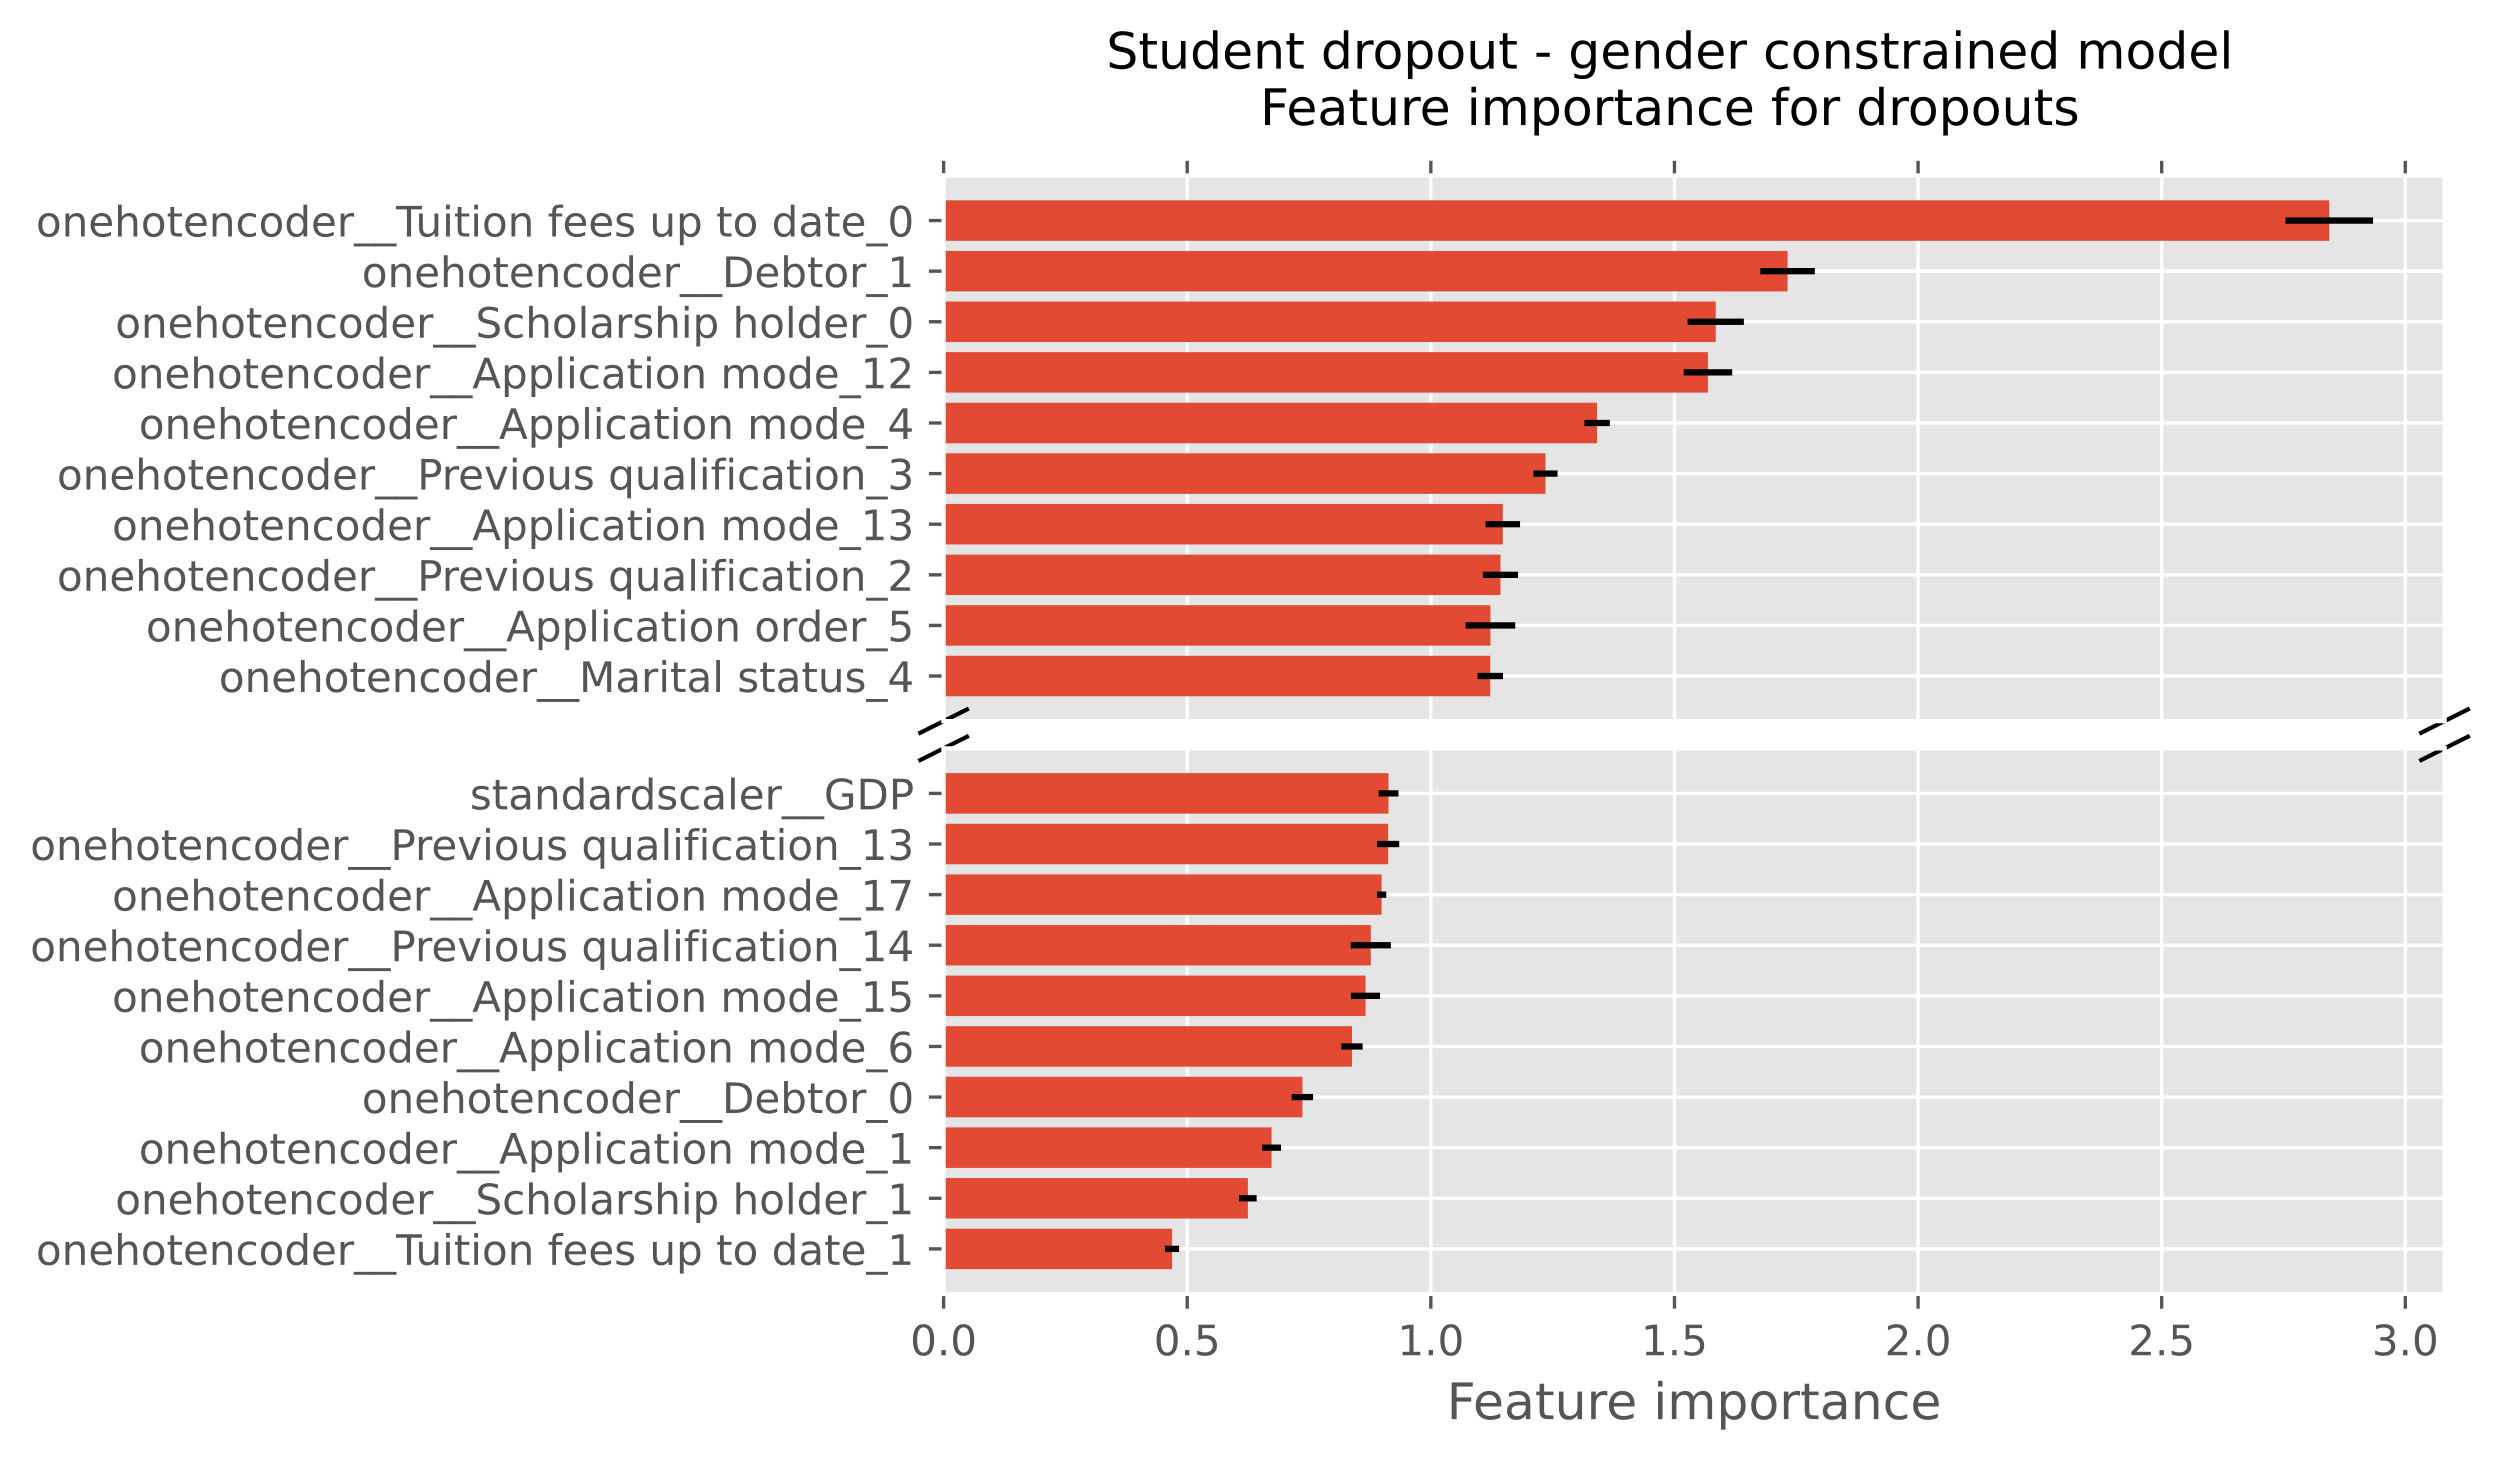 <?xml version="1.0" encoding="utf-8" standalone="no"?>
<!DOCTYPE svg PUBLIC "-//W3C//DTD SVG 1.1//EN"
  "http://www.w3.org/Graphics/SVG/1.1/DTD/svg11.dtd">
<!-- Created with matplotlib (https://matplotlib.org/) -->
<svg height="347.364pt" version="1.1" viewBox="0 0 594.836 347.364" width="594.836pt" xmlns="http://www.w3.org/2000/svg" xmlns:xlink="http://www.w3.org/1999/xlink">
 <defs>
  <style type="text/css">
*{stroke-linecap:butt;stroke-linejoin:round;}
  </style>
 </defs>
 <g id="figure_1">
  <g id="patch_1">
   <path d="M 0 347.364 
L 594.836 347.364 
L 594.836 0 
L 0 0 
z
" style="fill:#ffffff;"/>
  </g>
  <g id="axes_1">
   <g id="patch_2">
    <path d="M 224.516 171.571 
L 581.636 171.571 
L 581.636 41.76 
L 224.516 41.76 
z
" style="fill:#e5e5e5;"/>
   </g>
   <g id="matplotlib.axis_1">
    <g id="xtick_1">
     <g id="line2d_1">
      <path clip-path="url(#pf062a9514c)" d="M 224.516 171.571 
L 224.516 41.76 
" style="fill:none;stroke:#ffffff;stroke-linecap:square;stroke-width:0.8;"/>
     </g>
     <g id="line2d_2">
      <defs>
       <path d="M 0 0 
L 0 -3.5 
" id="me5060e4713" style="stroke:#555555;stroke-width:0.8;"/>
      </defs>
      <g>
       <use style="fill:#555555;stroke:#555555;stroke-width:0.8;" x="224.516" xlink:href="#me5060e4713" y="41.76"/>
      </g>
     </g>
    </g>
    <g id="xtick_2">
     <g id="line2d_3">
      <path clip-path="url(#pf062a9514c)" d="M 282.481 171.571 
L 282.481 41.76 
" style="fill:none;stroke:#ffffff;stroke-linecap:square;stroke-width:0.8;"/>
     </g>
     <g id="line2d_4">
      <g>
       <use style="fill:#555555;stroke:#555555;stroke-width:0.8;" x="282.481" xlink:href="#me5060e4713" y="41.76"/>
      </g>
     </g>
    </g>
    <g id="xtick_3">
     <g id="line2d_5">
      <path clip-path="url(#pf062a9514c)" d="M 340.446 171.571 
L 340.446 41.76 
" style="fill:none;stroke:#ffffff;stroke-linecap:square;stroke-width:0.8;"/>
     </g>
     <g id="line2d_6">
      <g>
       <use style="fill:#555555;stroke:#555555;stroke-width:0.8;" x="340.446" xlink:href="#me5060e4713" y="41.76"/>
      </g>
     </g>
    </g>
    <g id="xtick_4">
     <g id="line2d_7">
      <path clip-path="url(#pf062a9514c)" d="M 398.411 171.571 
L 398.411 41.76 
" style="fill:none;stroke:#ffffff;stroke-linecap:square;stroke-width:0.8;"/>
     </g>
     <g id="line2d_8">
      <g>
       <use style="fill:#555555;stroke:#555555;stroke-width:0.8;" x="398.411" xlink:href="#me5060e4713" y="41.76"/>
      </g>
     </g>
    </g>
    <g id="xtick_5">
     <g id="line2d_9">
      <path clip-path="url(#pf062a9514c)" d="M 456.376 171.571 
L 456.376 41.76 
" style="fill:none;stroke:#ffffff;stroke-linecap:square;stroke-width:0.8;"/>
     </g>
     <g id="line2d_10">
      <g>
       <use style="fill:#555555;stroke:#555555;stroke-width:0.8;" x="456.376" xlink:href="#me5060e4713" y="41.76"/>
      </g>
     </g>
    </g>
    <g id="xtick_6">
     <g id="line2d_11">
      <path clip-path="url(#pf062a9514c)" d="M 514.341 171.571 
L 514.341 41.76 
" style="fill:none;stroke:#ffffff;stroke-linecap:square;stroke-width:0.8;"/>
     </g>
     <g id="line2d_12">
      <g>
       <use style="fill:#555555;stroke:#555555;stroke-width:0.8;" x="514.341" xlink:href="#me5060e4713" y="41.76"/>
      </g>
     </g>
    </g>
    <g id="xtick_7">
     <g id="line2d_13">
      <path clip-path="url(#pf062a9514c)" d="M 572.306 171.571 
L 572.306 41.76 
" style="fill:none;stroke:#ffffff;stroke-linecap:square;stroke-width:0.8;"/>
     </g>
     <g id="line2d_14">
      <g>
       <use style="fill:#555555;stroke:#555555;stroke-width:0.8;" x="572.306" xlink:href="#me5060e4713" y="41.76"/>
      </g>
     </g>
    </g>
   </g>
   <g id="matplotlib.axis_2">
    <g id="ytick_1">
     <g id="line2d_15">
      <path clip-path="url(#pf062a9514c)" d="M 224.516 160.854 
L 581.636 160.854 
" style="fill:none;stroke:#ffffff;stroke-linecap:square;stroke-width:0.8;"/>
     </g>
     <g id="line2d_16">
      <defs>
       <path d="M 0 0 
L -3.5 0 
" id="m2d4ef78ce7" style="stroke:#555555;stroke-width:0.8;"/>
      </defs>
      <g>
       <use style="fill:#555555;stroke:#555555;stroke-width:0.8;" x="224.516" xlink:href="#m2d4ef78ce7" y="160.854"/>
      </g>
     </g>
     <g id="text_1">
      <!-- onehotencoder__Marital status_4 -->
      <defs>
       <path d="M 30.609 48.391 
Q 23.391 48.391 19.188 42.75 
Q 14.984 37.109 14.984 27.297 
Q 14.984 17.484 19.156 11.844 
Q 23.344 6.203 30.609 6.203 
Q 37.797 6.203 41.984 11.859 
Q 46.188 17.531 46.188 27.297 
Q 46.188 37.016 41.984 42.703 
Q 37.797 48.391 30.609 48.391 
z
M 30.609 56 
Q 42.328 56 49.016 48.375 
Q 55.719 40.766 55.719 27.297 
Q 55.719 13.875 49.016 6.219 
Q 42.328 -1.422 30.609 -1.422 
Q 18.844 -1.422 12.172 6.219 
Q 5.516 13.875 5.516 27.297 
Q 5.516 40.766 12.172 48.375 
Q 18.844 56 30.609 56 
z
" id="DejaVuSans-111"/>
       <path d="M 54.891 33.016 
L 54.891 0 
L 45.906 0 
L 45.906 32.719 
Q 45.906 40.484 42.875 44.328 
Q 39.844 48.188 33.797 48.188 
Q 26.516 48.188 22.312 43.547 
Q 18.109 38.922 18.109 30.906 
L 18.109 0 
L 9.078 0 
L 9.078 54.688 
L 18.109 54.688 
L 18.109 46.188 
Q 21.344 51.125 25.703 53.562 
Q 30.078 56 35.797 56 
Q 45.219 56 50.047 50.172 
Q 54.891 44.344 54.891 33.016 
z
" id="DejaVuSans-110"/>
       <path d="M 56.203 29.594 
L 56.203 25.203 
L 14.891 25.203 
Q 15.484 15.922 20.484 11.062 
Q 25.484 6.203 34.422 6.203 
Q 39.594 6.203 44.453 7.469 
Q 49.312 8.734 54.109 11.281 
L 54.109 2.781 
Q 49.266 0.734 44.188 -0.344 
Q 39.109 -1.422 33.891 -1.422 
Q 20.797 -1.422 13.156 6.188 
Q 5.516 13.812 5.516 26.812 
Q 5.516 40.234 12.766 48.109 
Q 20.016 56 32.328 56 
Q 43.359 56 49.781 48.891 
Q 56.203 41.797 56.203 29.594 
z
M 47.219 32.234 
Q 47.125 39.594 43.094 43.984 
Q 39.062 48.391 32.422 48.391 
Q 24.906 48.391 20.391 44.141 
Q 15.875 39.891 15.188 32.172 
z
" id="DejaVuSans-101"/>
       <path d="M 54.891 33.016 
L 54.891 0 
L 45.906 0 
L 45.906 32.719 
Q 45.906 40.484 42.875 44.328 
Q 39.844 48.188 33.797 48.188 
Q 26.516 48.188 22.312 43.547 
Q 18.109 38.922 18.109 30.906 
L 18.109 0 
L 9.078 0 
L 9.078 75.984 
L 18.109 75.984 
L 18.109 46.188 
Q 21.344 51.125 25.703 53.562 
Q 30.078 56 35.797 56 
Q 45.219 56 50.047 50.172 
Q 54.891 44.344 54.891 33.016 
z
" id="DejaVuSans-104"/>
       <path d="M 18.312 70.219 
L 18.312 54.688 
L 36.812 54.688 
L 36.812 47.703 
L 18.312 47.703 
L 18.312 18.016 
Q 18.312 11.328 20.141 9.422 
Q 21.969 7.516 27.594 7.516 
L 36.812 7.516 
L 36.812 0 
L 27.594 0 
Q 17.188 0 13.234 3.875 
Q 9.281 7.766 9.281 18.016 
L 9.281 47.703 
L 2.688 47.703 
L 2.688 54.688 
L 9.281 54.688 
L 9.281 70.219 
z
" id="DejaVuSans-116"/>
       <path d="M 48.781 52.594 
L 48.781 44.188 
Q 44.969 46.297 41.141 47.344 
Q 37.312 48.391 33.406 48.391 
Q 24.656 48.391 19.812 42.844 
Q 14.984 37.312 14.984 27.297 
Q 14.984 17.281 19.812 11.734 
Q 24.656 6.203 33.406 6.203 
Q 37.312 6.203 41.141 7.25 
Q 44.969 8.297 48.781 10.406 
L 48.781 2.094 
Q 45.016 0.344 40.984 -0.531 
Q 36.969 -1.422 32.422 -1.422 
Q 20.062 -1.422 12.781 6.344 
Q 5.516 14.109 5.516 27.297 
Q 5.516 40.672 12.859 48.328 
Q 20.219 56 33.016 56 
Q 37.156 56 41.109 55.141 
Q 45.062 54.297 48.781 52.594 
z
" id="DejaVuSans-99"/>
       <path d="M 45.406 46.391 
L 45.406 75.984 
L 54.391 75.984 
L 54.391 0 
L 45.406 0 
L 45.406 8.203 
Q 42.578 3.328 38.25 0.953 
Q 33.938 -1.422 27.875 -1.422 
Q 17.969 -1.422 11.734 6.484 
Q 5.516 14.406 5.516 27.297 
Q 5.516 40.188 11.734 48.094 
Q 17.969 56 27.875 56 
Q 33.938 56 38.25 53.625 
Q 42.578 51.266 45.406 46.391 
z
M 14.797 27.297 
Q 14.797 17.391 18.875 11.75 
Q 22.953 6.109 30.078 6.109 
Q 37.203 6.109 41.297 11.75 
Q 45.406 17.391 45.406 27.297 
Q 45.406 37.203 41.297 42.844 
Q 37.203 48.484 30.078 48.484 
Q 22.953 48.484 18.875 42.844 
Q 14.797 37.203 14.797 27.297 
z
" id="DejaVuSans-100"/>
       <path d="M 41.109 46.297 
Q 39.594 47.172 37.812 47.578 
Q 36.031 48 33.891 48 
Q 26.266 48 22.188 43.047 
Q 18.109 38.094 18.109 28.812 
L 18.109 0 
L 9.078 0 
L 9.078 54.688 
L 18.109 54.688 
L 18.109 46.188 
Q 20.953 51.172 25.484 53.578 
Q 30.031 56 36.531 56 
Q 37.453 56 38.578 55.875 
Q 39.703 55.766 41.062 55.516 
z
" id="DejaVuSans-114"/>
       <path d="M 50.984 -16.609 
L 50.984 -23.578 
L -0.984 -23.578 
L -0.984 -16.609 
z
" id="DejaVuSans-95"/>
       <path d="M 9.812 72.906 
L 24.516 72.906 
L 43.109 23.297 
L 61.812 72.906 
L 76.516 72.906 
L 76.516 0 
L 66.891 0 
L 66.891 64.016 
L 48.094 14.016 
L 38.188 14.016 
L 19.391 64.016 
L 19.391 0 
L 9.812 0 
z
" id="DejaVuSans-77"/>
       <path d="M 34.281 27.484 
Q 23.391 27.484 19.188 25 
Q 14.984 22.516 14.984 16.5 
Q 14.984 11.719 18.141 8.906 
Q 21.297 6.109 26.703 6.109 
Q 34.188 6.109 38.703 11.406 
Q 43.219 16.703 43.219 25.484 
L 43.219 27.484 
z
M 52.203 31.203 
L 52.203 0 
L 43.219 0 
L 43.219 8.297 
Q 40.141 3.328 35.547 0.953 
Q 30.953 -1.422 24.312 -1.422 
Q 15.922 -1.422 10.953 3.297 
Q 6 8.016 6 15.922 
Q 6 25.141 12.172 29.828 
Q 18.359 34.516 30.609 34.516 
L 43.219 34.516 
L 43.219 35.406 
Q 43.219 41.609 39.141 45 
Q 35.062 48.391 27.688 48.391 
Q 23 48.391 18.547 47.266 
Q 14.109 46.141 10.016 43.891 
L 10.016 52.203 
Q 14.938 54.109 19.578 55.047 
Q 24.219 56 28.609 56 
Q 40.484 56 46.344 49.844 
Q 52.203 43.703 52.203 31.203 
z
" id="DejaVuSans-97"/>
       <path d="M 9.422 54.688 
L 18.406 54.688 
L 18.406 0 
L 9.422 0 
z
M 9.422 75.984 
L 18.406 75.984 
L 18.406 64.594 
L 9.422 64.594 
z
" id="DejaVuSans-105"/>
       <path d="M 9.422 75.984 
L 18.406 75.984 
L 18.406 0 
L 9.422 0 
z
" id="DejaVuSans-108"/>
       <path id="DejaVuSans-32"/>
       <path d="M 44.281 53.078 
L 44.281 44.578 
Q 40.484 46.531 36.375 47.5 
Q 32.281 48.484 27.875 48.484 
Q 21.188 48.484 17.844 46.438 
Q 14.5 44.391 14.5 40.281 
Q 14.5 37.156 16.891 35.375 
Q 19.281 33.594 26.516 31.984 
L 29.594 31.297 
Q 39.156 29.25 43.188 25.516 
Q 47.219 21.781 47.219 15.094 
Q 47.219 7.469 41.188 3.016 
Q 35.156 -1.422 24.609 -1.422 
Q 20.219 -1.422 15.453 -0.562 
Q 10.688 0.297 5.422 2 
L 5.422 11.281 
Q 10.406 8.688 15.234 7.391 
Q 20.062 6.109 24.812 6.109 
Q 31.156 6.109 34.562 8.281 
Q 37.984 10.453 37.984 14.406 
Q 37.984 18.062 35.516 20.016 
Q 33.062 21.969 24.703 23.781 
L 21.578 24.516 
Q 13.234 26.266 9.516 29.906 
Q 5.812 33.547 5.812 39.891 
Q 5.812 47.609 11.281 51.797 
Q 16.75 56 26.812 56 
Q 31.781 56 36.172 55.266 
Q 40.578 54.547 44.281 53.078 
z
" id="DejaVuSans-115"/>
       <path d="M 8.5 21.578 
L 8.5 54.688 
L 17.484 54.688 
L 17.484 21.922 
Q 17.484 14.156 20.5 10.266 
Q 23.531 6.391 29.594 6.391 
Q 36.859 6.391 41.078 11.031 
Q 45.312 15.672 45.312 23.688 
L 45.312 54.688 
L 54.297 54.688 
L 54.297 0 
L 45.312 0 
L 45.312 8.406 
Q 42.047 3.422 37.719 1 
Q 33.406 -1.422 27.688 -1.422 
Q 18.266 -1.422 13.375 4.438 
Q 8.5 10.297 8.5 21.578 
z
M 31.109 56 
z
" id="DejaVuSans-117"/>
       <path d="M 37.797 64.312 
L 12.891 25.391 
L 37.797 25.391 
z
M 35.203 72.906 
L 47.609 72.906 
L 47.609 25.391 
L 58.016 25.391 
L 58.016 17.188 
L 47.609 17.188 
L 47.609 0 
L 37.797 0 
L 37.797 17.188 
L 4.891 17.188 
L 4.891 26.703 
z
" id="DejaVuSans-52"/>
      </defs>
      <g style="fill:#555555;" transform="translate(52.072 164.653)scale(0.1 -0.1)">
       <use xlink:href="#DejaVuSans-111"/>
       <use x="61.182" xlink:href="#DejaVuSans-110"/>
       <use x="124.561" xlink:href="#DejaVuSans-101"/>
       <use x="186.084" xlink:href="#DejaVuSans-104"/>
       <use x="249.463" xlink:href="#DejaVuSans-111"/>
       <use x="310.645" xlink:href="#DejaVuSans-116"/>
       <use x="349.854" xlink:href="#DejaVuSans-101"/>
       <use x="411.377" xlink:href="#DejaVuSans-110"/>
       <use x="474.756" xlink:href="#DejaVuSans-99"/>
       <use x="529.736" xlink:href="#DejaVuSans-111"/>
       <use x="590.918" xlink:href="#DejaVuSans-100"/>
       <use x="654.395" xlink:href="#DejaVuSans-101"/>
       <use x="715.918" xlink:href="#DejaVuSans-114"/>
       <use x="757.031" xlink:href="#DejaVuSans-95"/>
       <use x="807.031" xlink:href="#DejaVuSans-95"/>
       <use x="857.031" xlink:href="#DejaVuSans-77"/>
       <use x="943.311" xlink:href="#DejaVuSans-97"/>
       <use x="1004.59" xlink:href="#DejaVuSans-114"/>
       <use x="1045.703" xlink:href="#DejaVuSans-105"/>
       <use x="1073.486" xlink:href="#DejaVuSans-116"/>
       <use x="1112.695" xlink:href="#DejaVuSans-97"/>
       <use x="1173.975" xlink:href="#DejaVuSans-108"/>
       <use x="1201.758" xlink:href="#DejaVuSans-32"/>
       <use x="1233.545" xlink:href="#DejaVuSans-115"/>
       <use x="1285.645" xlink:href="#DejaVuSans-116"/>
       <use x="1324.854" xlink:href="#DejaVuSans-97"/>
       <use x="1386.133" xlink:href="#DejaVuSans-116"/>
       <use x="1425.342" xlink:href="#DejaVuSans-117"/>
       <use x="1488.721" xlink:href="#DejaVuSans-115"/>
       <use x="1540.82" xlink:href="#DejaVuSans-95"/>
       <use x="1590.82" xlink:href="#DejaVuSans-52"/>
      </g>
     </g>
    </g>
    <g id="ytick_2">
     <g id="line2d_17">
      <path clip-path="url(#pf062a9514c)" d="M 224.516 148.812 
L 581.636 148.812 
" style="fill:none;stroke:#ffffff;stroke-linecap:square;stroke-width:0.8;"/>
     </g>
     <g id="line2d_18">
      <g>
       <use style="fill:#555555;stroke:#555555;stroke-width:0.8;" x="224.516" xlink:href="#m2d4ef78ce7" y="148.812"/>
      </g>
     </g>
     <g id="text_2">
      <!-- onehotencoder__Application order_5 -->
      <defs>
       <path d="M 34.188 63.188 
L 20.797 26.906 
L 47.609 26.906 
z
M 28.609 72.906 
L 39.797 72.906 
L 67.578 0 
L 57.328 0 
L 50.688 18.703 
L 17.828 18.703 
L 11.188 0 
L 0.781 0 
z
" id="DejaVuSans-65"/>
       <path d="M 18.109 8.203 
L 18.109 -20.797 
L 9.078 -20.797 
L 9.078 54.688 
L 18.109 54.688 
L 18.109 46.391 
Q 20.953 51.266 25.266 53.625 
Q 29.594 56 35.594 56 
Q 45.562 56 51.781 48.094 
Q 58.016 40.188 58.016 27.297 
Q 58.016 14.406 51.781 6.484 
Q 45.562 -1.422 35.594 -1.422 
Q 29.594 -1.422 25.266 0.953 
Q 20.953 3.328 18.109 8.203 
z
M 48.688 27.297 
Q 48.688 37.203 44.609 42.844 
Q 40.531 48.484 33.406 48.484 
Q 26.266 48.484 22.188 42.844 
Q 18.109 37.203 18.109 27.297 
Q 18.109 17.391 22.188 11.75 
Q 26.266 6.109 33.406 6.109 
Q 40.531 6.109 44.609 11.75 
Q 48.688 17.391 48.688 27.297 
z
" id="DejaVuSans-112"/>
       <path d="M 10.797 72.906 
L 49.516 72.906 
L 49.516 64.594 
L 19.828 64.594 
L 19.828 46.734 
Q 21.969 47.469 24.109 47.828 
Q 26.266 48.188 28.422 48.188 
Q 40.625 48.188 47.75 41.5 
Q 54.891 34.812 54.891 23.391 
Q 54.891 11.625 47.562 5.094 
Q 40.234 -1.422 26.906 -1.422 
Q 22.312 -1.422 17.547 -0.641 
Q 12.797 0.141 7.719 1.703 
L 7.719 11.625 
Q 12.109 9.234 16.797 8.062 
Q 21.484 6.891 26.703 6.891 
Q 35.156 6.891 40.078 11.328 
Q 45.016 15.766 45.016 23.391 
Q 45.016 31 40.078 35.438 
Q 35.156 39.891 26.703 39.891 
Q 22.75 39.891 18.812 39.016 
Q 14.891 38.141 10.797 36.281 
z
" id="DejaVuSans-53"/>
      </defs>
      <g style="fill:#555555;" transform="translate(34.727 152.611)scale(0.1 -0.1)">
       <use xlink:href="#DejaVuSans-111"/>
       <use x="61.182" xlink:href="#DejaVuSans-110"/>
       <use x="124.561" xlink:href="#DejaVuSans-101"/>
       <use x="186.084" xlink:href="#DejaVuSans-104"/>
       <use x="249.463" xlink:href="#DejaVuSans-111"/>
       <use x="310.645" xlink:href="#DejaVuSans-116"/>
       <use x="349.854" xlink:href="#DejaVuSans-101"/>
       <use x="411.377" xlink:href="#DejaVuSans-110"/>
       <use x="474.756" xlink:href="#DejaVuSans-99"/>
       <use x="529.736" xlink:href="#DejaVuSans-111"/>
       <use x="590.918" xlink:href="#DejaVuSans-100"/>
       <use x="654.395" xlink:href="#DejaVuSans-101"/>
       <use x="715.918" xlink:href="#DejaVuSans-114"/>
       <use x="757.031" xlink:href="#DejaVuSans-95"/>
       <use x="807.031" xlink:href="#DejaVuSans-95"/>
       <use x="857.031" xlink:href="#DejaVuSans-65"/>
       <use x="925.439" xlink:href="#DejaVuSans-112"/>
       <use x="988.916" xlink:href="#DejaVuSans-112"/>
       <use x="1052.393" xlink:href="#DejaVuSans-108"/>
       <use x="1080.176" xlink:href="#DejaVuSans-105"/>
       <use x="1107.959" xlink:href="#DejaVuSans-99"/>
       <use x="1162.939" xlink:href="#DejaVuSans-97"/>
       <use x="1224.219" xlink:href="#DejaVuSans-116"/>
       <use x="1263.428" xlink:href="#DejaVuSans-105"/>
       <use x="1291.211" xlink:href="#DejaVuSans-111"/>
       <use x="1352.393" xlink:href="#DejaVuSans-110"/>
       <use x="1415.771" xlink:href="#DejaVuSans-32"/>
       <use x="1447.559" xlink:href="#DejaVuSans-111"/>
       <use x="1508.74" xlink:href="#DejaVuSans-114"/>
       <use x="1548.104" xlink:href="#DejaVuSans-100"/>
       <use x="1611.58" xlink:href="#DejaVuSans-101"/>
       <use x="1673.104" xlink:href="#DejaVuSans-114"/>
       <use x="1714.217" xlink:href="#DejaVuSans-95"/>
       <use x="1764.217" xlink:href="#DejaVuSans-53"/>
      </g>
     </g>
    </g>
    <g id="ytick_3">
     <g id="line2d_19">
      <path clip-path="url(#pf062a9514c)" d="M 224.516 136.77 
L 581.636 136.77 
" style="fill:none;stroke:#ffffff;stroke-linecap:square;stroke-width:0.8;"/>
     </g>
     <g id="line2d_20">
      <g>
       <use style="fill:#555555;stroke:#555555;stroke-width:0.8;" x="224.516" xlink:href="#m2d4ef78ce7" y="136.77"/>
      </g>
     </g>
     <g id="text_3">
      <!-- onehotencoder__Previous qualification_2 -->
      <defs>
       <path d="M 19.672 64.797 
L 19.672 37.406 
L 32.078 37.406 
Q 38.969 37.406 42.719 40.969 
Q 46.484 44.531 46.484 51.125 
Q 46.484 57.672 42.719 61.234 
Q 38.969 64.797 32.078 64.797 
z
M 9.812 72.906 
L 32.078 72.906 
Q 44.344 72.906 50.609 67.359 
Q 56.891 61.812 56.891 51.125 
Q 56.891 40.328 50.609 34.812 
Q 44.344 29.297 32.078 29.297 
L 19.672 29.297 
L 19.672 0 
L 9.812 0 
z
" id="DejaVuSans-80"/>
       <path d="M 2.984 54.688 
L 12.5 54.688 
L 29.594 8.797 
L 46.688 54.688 
L 56.203 54.688 
L 35.688 0 
L 23.484 0 
z
" id="DejaVuSans-118"/>
       <path d="M 14.797 27.297 
Q 14.797 17.391 18.875 11.75 
Q 22.953 6.109 30.078 6.109 
Q 37.203 6.109 41.297 11.75 
Q 45.406 17.391 45.406 27.297 
Q 45.406 37.203 41.297 42.844 
Q 37.203 48.484 30.078 48.484 
Q 22.953 48.484 18.875 42.844 
Q 14.797 37.203 14.797 27.297 
z
M 45.406 8.203 
Q 42.578 3.328 38.25 0.953 
Q 33.938 -1.422 27.875 -1.422 
Q 17.969 -1.422 11.734 6.484 
Q 5.516 14.406 5.516 27.297 
Q 5.516 40.188 11.734 48.094 
Q 17.969 56 27.875 56 
Q 33.938 56 38.25 53.625 
Q 42.578 51.266 45.406 46.391 
L 45.406 54.688 
L 54.391 54.688 
L 54.391 -20.797 
L 45.406 -20.797 
z
" id="DejaVuSans-113"/>
       <path d="M 37.109 75.984 
L 37.109 68.5 
L 28.516 68.5 
Q 23.688 68.5 21.797 66.547 
Q 19.922 64.594 19.922 59.516 
L 19.922 54.688 
L 34.719 54.688 
L 34.719 47.703 
L 19.922 47.703 
L 19.922 0 
L 10.891 0 
L 10.891 47.703 
L 2.297 47.703 
L 2.297 54.688 
L 10.891 54.688 
L 10.891 58.5 
Q 10.891 67.625 15.141 71.797 
Q 19.391 75.984 28.609 75.984 
z
" id="DejaVuSans-102"/>
       <path d="M 19.188 8.297 
L 53.609 8.297 
L 53.609 0 
L 7.328 0 
L 7.328 8.297 
Q 12.938 14.109 22.625 23.891 
Q 32.328 33.688 34.812 36.531 
Q 39.547 41.844 41.422 45.531 
Q 43.312 49.219 43.312 52.781 
Q 43.312 58.594 39.234 62.25 
Q 35.156 65.922 28.609 65.922 
Q 23.969 65.922 18.812 64.312 
Q 13.672 62.703 7.812 59.422 
L 7.812 69.391 
Q 13.766 71.781 18.938 73 
Q 24.125 74.219 28.422 74.219 
Q 39.75 74.219 46.484 68.547 
Q 53.219 62.891 53.219 53.422 
Q 53.219 48.922 51.531 44.891 
Q 49.859 40.875 45.406 35.406 
Q 44.188 33.984 37.641 27.219 
Q 31.109 20.453 19.188 8.297 
z
" id="DejaVuSans-50"/>
      </defs>
      <g style="fill:#555555;" transform="translate(13.562 140.569)scale(0.1 -0.1)">
       <use xlink:href="#DejaVuSans-111"/>
       <use x="61.182" xlink:href="#DejaVuSans-110"/>
       <use x="124.561" xlink:href="#DejaVuSans-101"/>
       <use x="186.084" xlink:href="#DejaVuSans-104"/>
       <use x="249.463" xlink:href="#DejaVuSans-111"/>
       <use x="310.645" xlink:href="#DejaVuSans-116"/>
       <use x="349.854" xlink:href="#DejaVuSans-101"/>
       <use x="411.377" xlink:href="#DejaVuSans-110"/>
       <use x="474.756" xlink:href="#DejaVuSans-99"/>
       <use x="529.736" xlink:href="#DejaVuSans-111"/>
       <use x="590.918" xlink:href="#DejaVuSans-100"/>
       <use x="654.395" xlink:href="#DejaVuSans-101"/>
       <use x="715.918" xlink:href="#DejaVuSans-114"/>
       <use x="757.031" xlink:href="#DejaVuSans-95"/>
       <use x="807.031" xlink:href="#DejaVuSans-95"/>
       <use x="857.031" xlink:href="#DejaVuSans-80"/>
       <use x="915.584" xlink:href="#DejaVuSans-114"/>
       <use x="954.447" xlink:href="#DejaVuSans-101"/>
       <use x="1015.971" xlink:href="#DejaVuSans-118"/>
       <use x="1075.15" xlink:href="#DejaVuSans-105"/>
       <use x="1102.934" xlink:href="#DejaVuSans-111"/>
       <use x="1164.115" xlink:href="#DejaVuSans-117"/>
       <use x="1227.494" xlink:href="#DejaVuSans-115"/>
       <use x="1279.594" xlink:href="#DejaVuSans-32"/>
       <use x="1311.381" xlink:href="#DejaVuSans-113"/>
       <use x="1374.857" xlink:href="#DejaVuSans-117"/>
       <use x="1438.236" xlink:href="#DejaVuSans-97"/>
       <use x="1499.516" xlink:href="#DejaVuSans-108"/>
       <use x="1527.299" xlink:href="#DejaVuSans-105"/>
       <use x="1555.082" xlink:href="#DejaVuSans-102"/>
       <use x="1590.287" xlink:href="#DejaVuSans-105"/>
       <use x="1618.07" xlink:href="#DejaVuSans-99"/>
       <use x="1673.051" xlink:href="#DejaVuSans-97"/>
       <use x="1734.33" xlink:href="#DejaVuSans-116"/>
       <use x="1773.539" xlink:href="#DejaVuSans-105"/>
       <use x="1801.322" xlink:href="#DejaVuSans-111"/>
       <use x="1862.504" xlink:href="#DejaVuSans-110"/>
       <use x="1925.883" xlink:href="#DejaVuSans-95"/>
       <use x="1975.883" xlink:href="#DejaVuSans-50"/>
      </g>
     </g>
    </g>
    <g id="ytick_4">
     <g id="line2d_21">
      <path clip-path="url(#pf062a9514c)" d="M 224.516 124.728 
L 581.636 124.728 
" style="fill:none;stroke:#ffffff;stroke-linecap:square;stroke-width:0.8;"/>
     </g>
     <g id="line2d_22">
      <g>
       <use style="fill:#555555;stroke:#555555;stroke-width:0.8;" x="224.516" xlink:href="#m2d4ef78ce7" y="124.728"/>
      </g>
     </g>
     <g id="text_4">
      <!-- onehotencoder__Application mode_13 -->
      <defs>
       <path d="M 52 44.188 
Q 55.375 50.25 60.062 53.125 
Q 64.75 56 71.094 56 
Q 79.641 56 84.281 50.016 
Q 88.922 44.047 88.922 33.016 
L 88.922 0 
L 79.891 0 
L 79.891 32.719 
Q 79.891 40.578 77.094 44.375 
Q 74.312 48.188 68.609 48.188 
Q 61.625 48.188 57.562 43.547 
Q 53.516 38.922 53.516 30.906 
L 53.516 0 
L 44.484 0 
L 44.484 32.719 
Q 44.484 40.625 41.703 44.406 
Q 38.922 48.188 33.109 48.188 
Q 26.219 48.188 22.156 43.531 
Q 18.109 38.875 18.109 30.906 
L 18.109 0 
L 9.078 0 
L 9.078 54.688 
L 18.109 54.688 
L 18.109 46.188 
Q 21.188 51.219 25.484 53.609 
Q 29.781 56 35.688 56 
Q 41.656 56 45.828 52.969 
Q 50 49.953 52 44.188 
z
" id="DejaVuSans-109"/>
       <path d="M 12.406 8.297 
L 28.516 8.297 
L 28.516 63.922 
L 10.984 60.406 
L 10.984 69.391 
L 28.422 72.906 
L 38.281 72.906 
L 38.281 8.297 
L 54.391 8.297 
L 54.391 0 
L 12.406 0 
z
" id="DejaVuSans-49"/>
       <path d="M 40.578 39.312 
Q 47.656 37.797 51.625 33 
Q 55.609 28.219 55.609 21.188 
Q 55.609 10.406 48.188 4.484 
Q 40.766 -1.422 27.094 -1.422 
Q 22.516 -1.422 17.656 -0.516 
Q 12.797 0.391 7.625 2.203 
L 7.625 11.719 
Q 11.719 9.328 16.594 8.109 
Q 21.484 6.891 26.812 6.891 
Q 36.078 6.891 40.938 10.547 
Q 45.797 14.203 45.797 21.188 
Q 45.797 27.641 41.281 31.266 
Q 36.766 34.906 28.719 34.906 
L 20.219 34.906 
L 20.219 43.016 
L 29.109 43.016 
Q 36.375 43.016 40.234 45.922 
Q 44.094 48.828 44.094 54.297 
Q 44.094 59.906 40.109 62.906 
Q 36.141 65.922 28.719 65.922 
Q 24.656 65.922 20.016 65.031 
Q 15.375 64.156 9.812 62.312 
L 9.812 71.094 
Q 15.438 72.656 20.344 73.438 
Q 25.25 74.219 29.594 74.219 
Q 40.828 74.219 47.359 69.109 
Q 53.906 64.016 53.906 55.328 
Q 53.906 49.266 50.438 45.094 
Q 46.969 40.922 40.578 39.312 
z
" id="DejaVuSans-51"/>
      </defs>
      <g style="fill:#555555;" transform="translate(26.67 128.527)scale(0.1 -0.1)">
       <use xlink:href="#DejaVuSans-111"/>
       <use x="61.182" xlink:href="#DejaVuSans-110"/>
       <use x="124.561" xlink:href="#DejaVuSans-101"/>
       <use x="186.084" xlink:href="#DejaVuSans-104"/>
       <use x="249.463" xlink:href="#DejaVuSans-111"/>
       <use x="310.645" xlink:href="#DejaVuSans-116"/>
       <use x="349.854" xlink:href="#DejaVuSans-101"/>
       <use x="411.377" xlink:href="#DejaVuSans-110"/>
       <use x="474.756" xlink:href="#DejaVuSans-99"/>
       <use x="529.736" xlink:href="#DejaVuSans-111"/>
       <use x="590.918" xlink:href="#DejaVuSans-100"/>
       <use x="654.395" xlink:href="#DejaVuSans-101"/>
       <use x="715.918" xlink:href="#DejaVuSans-114"/>
       <use x="757.031" xlink:href="#DejaVuSans-95"/>
       <use x="807.031" xlink:href="#DejaVuSans-95"/>
       <use x="857.031" xlink:href="#DejaVuSans-65"/>
       <use x="925.439" xlink:href="#DejaVuSans-112"/>
       <use x="988.916" xlink:href="#DejaVuSans-112"/>
       <use x="1052.393" xlink:href="#DejaVuSans-108"/>
       <use x="1080.176" xlink:href="#DejaVuSans-105"/>
       <use x="1107.959" xlink:href="#DejaVuSans-99"/>
       <use x="1162.939" xlink:href="#DejaVuSans-97"/>
       <use x="1224.219" xlink:href="#DejaVuSans-116"/>
       <use x="1263.428" xlink:href="#DejaVuSans-105"/>
       <use x="1291.211" xlink:href="#DejaVuSans-111"/>
       <use x="1352.393" xlink:href="#DejaVuSans-110"/>
       <use x="1415.771" xlink:href="#DejaVuSans-32"/>
       <use x="1447.559" xlink:href="#DejaVuSans-109"/>
       <use x="1544.971" xlink:href="#DejaVuSans-111"/>
       <use x="1606.152" xlink:href="#DejaVuSans-100"/>
       <use x="1669.629" xlink:href="#DejaVuSans-101"/>
       <use x="1731.152" xlink:href="#DejaVuSans-95"/>
       <use x="1781.152" xlink:href="#DejaVuSans-49"/>
       <use x="1844.775" xlink:href="#DejaVuSans-51"/>
      </g>
     </g>
    </g>
    <g id="ytick_5">
     <g id="line2d_23">
      <path clip-path="url(#pf062a9514c)" d="M 224.516 112.686 
L 581.636 112.686 
" style="fill:none;stroke:#ffffff;stroke-linecap:square;stroke-width:0.8;"/>
     </g>
     <g id="line2d_24">
      <g>
       <use style="fill:#555555;stroke:#555555;stroke-width:0.8;" x="224.516" xlink:href="#m2d4ef78ce7" y="112.686"/>
      </g>
     </g>
     <g id="text_5">
      <!-- onehotencoder__Previous qualification_3 -->
      <g style="fill:#555555;" transform="translate(13.562 116.485)scale(0.1 -0.1)">
       <use xlink:href="#DejaVuSans-111"/>
       <use x="61.182" xlink:href="#DejaVuSans-110"/>
       <use x="124.561" xlink:href="#DejaVuSans-101"/>
       <use x="186.084" xlink:href="#DejaVuSans-104"/>
       <use x="249.463" xlink:href="#DejaVuSans-111"/>
       <use x="310.645" xlink:href="#DejaVuSans-116"/>
       <use x="349.854" xlink:href="#DejaVuSans-101"/>
       <use x="411.377" xlink:href="#DejaVuSans-110"/>
       <use x="474.756" xlink:href="#DejaVuSans-99"/>
       <use x="529.736" xlink:href="#DejaVuSans-111"/>
       <use x="590.918" xlink:href="#DejaVuSans-100"/>
       <use x="654.395" xlink:href="#DejaVuSans-101"/>
       <use x="715.918" xlink:href="#DejaVuSans-114"/>
       <use x="757.031" xlink:href="#DejaVuSans-95"/>
       <use x="807.031" xlink:href="#DejaVuSans-95"/>
       <use x="857.031" xlink:href="#DejaVuSans-80"/>
       <use x="915.584" xlink:href="#DejaVuSans-114"/>
       <use x="954.447" xlink:href="#DejaVuSans-101"/>
       <use x="1015.971" xlink:href="#DejaVuSans-118"/>
       <use x="1075.15" xlink:href="#DejaVuSans-105"/>
       <use x="1102.934" xlink:href="#DejaVuSans-111"/>
       <use x="1164.115" xlink:href="#DejaVuSans-117"/>
       <use x="1227.494" xlink:href="#DejaVuSans-115"/>
       <use x="1279.594" xlink:href="#DejaVuSans-32"/>
       <use x="1311.381" xlink:href="#DejaVuSans-113"/>
       <use x="1374.857" xlink:href="#DejaVuSans-117"/>
       <use x="1438.236" xlink:href="#DejaVuSans-97"/>
       <use x="1499.516" xlink:href="#DejaVuSans-108"/>
       <use x="1527.299" xlink:href="#DejaVuSans-105"/>
       <use x="1555.082" xlink:href="#DejaVuSans-102"/>
       <use x="1590.287" xlink:href="#DejaVuSans-105"/>
       <use x="1618.07" xlink:href="#DejaVuSans-99"/>
       <use x="1673.051" xlink:href="#DejaVuSans-97"/>
       <use x="1734.33" xlink:href="#DejaVuSans-116"/>
       <use x="1773.539" xlink:href="#DejaVuSans-105"/>
       <use x="1801.322" xlink:href="#DejaVuSans-111"/>
       <use x="1862.504" xlink:href="#DejaVuSans-110"/>
       <use x="1925.883" xlink:href="#DejaVuSans-95"/>
       <use x="1975.883" xlink:href="#DejaVuSans-51"/>
      </g>
     </g>
    </g>
    <g id="ytick_6">
     <g id="line2d_25">
      <path clip-path="url(#pf062a9514c)" d="M 224.516 100.644 
L 581.636 100.644 
" style="fill:none;stroke:#ffffff;stroke-linecap:square;stroke-width:0.8;"/>
     </g>
     <g id="line2d_26">
      <g>
       <use style="fill:#555555;stroke:#555555;stroke-width:0.8;" x="224.516" xlink:href="#m2d4ef78ce7" y="100.644"/>
      </g>
     </g>
     <g id="text_6">
      <!-- onehotencoder__Application mode_4 -->
      <g style="fill:#555555;" transform="translate(33.033 104.444)scale(0.1 -0.1)">
       <use xlink:href="#DejaVuSans-111"/>
       <use x="61.182" xlink:href="#DejaVuSans-110"/>
       <use x="124.561" xlink:href="#DejaVuSans-101"/>
       <use x="186.084" xlink:href="#DejaVuSans-104"/>
       <use x="249.463" xlink:href="#DejaVuSans-111"/>
       <use x="310.645" xlink:href="#DejaVuSans-116"/>
       <use x="349.854" xlink:href="#DejaVuSans-101"/>
       <use x="411.377" xlink:href="#DejaVuSans-110"/>
       <use x="474.756" xlink:href="#DejaVuSans-99"/>
       <use x="529.736" xlink:href="#DejaVuSans-111"/>
       <use x="590.918" xlink:href="#DejaVuSans-100"/>
       <use x="654.395" xlink:href="#DejaVuSans-101"/>
       <use x="715.918" xlink:href="#DejaVuSans-114"/>
       <use x="757.031" xlink:href="#DejaVuSans-95"/>
       <use x="807.031" xlink:href="#DejaVuSans-95"/>
       <use x="857.031" xlink:href="#DejaVuSans-65"/>
       <use x="925.439" xlink:href="#DejaVuSans-112"/>
       <use x="988.916" xlink:href="#DejaVuSans-112"/>
       <use x="1052.393" xlink:href="#DejaVuSans-108"/>
       <use x="1080.176" xlink:href="#DejaVuSans-105"/>
       <use x="1107.959" xlink:href="#DejaVuSans-99"/>
       <use x="1162.939" xlink:href="#DejaVuSans-97"/>
       <use x="1224.219" xlink:href="#DejaVuSans-116"/>
       <use x="1263.428" xlink:href="#DejaVuSans-105"/>
       <use x="1291.211" xlink:href="#DejaVuSans-111"/>
       <use x="1352.393" xlink:href="#DejaVuSans-110"/>
       <use x="1415.771" xlink:href="#DejaVuSans-32"/>
       <use x="1447.559" xlink:href="#DejaVuSans-109"/>
       <use x="1544.971" xlink:href="#DejaVuSans-111"/>
       <use x="1606.152" xlink:href="#DejaVuSans-100"/>
       <use x="1669.629" xlink:href="#DejaVuSans-101"/>
       <use x="1731.152" xlink:href="#DejaVuSans-95"/>
       <use x="1781.152" xlink:href="#DejaVuSans-52"/>
      </g>
     </g>
    </g>
    <g id="ytick_7">
     <g id="line2d_27">
      <path clip-path="url(#pf062a9514c)" d="M 224.516 88.603 
L 581.636 88.603 
" style="fill:none;stroke:#ffffff;stroke-linecap:square;stroke-width:0.8;"/>
     </g>
     <g id="line2d_28">
      <g>
       <use style="fill:#555555;stroke:#555555;stroke-width:0.8;" x="224.516" xlink:href="#m2d4ef78ce7" y="88.603"/>
      </g>
     </g>
     <g id="text_7">
      <!-- onehotencoder__Application mode_12 -->
      <g style="fill:#555555;" transform="translate(26.67 92.402)scale(0.1 -0.1)">
       <use xlink:href="#DejaVuSans-111"/>
       <use x="61.182" xlink:href="#DejaVuSans-110"/>
       <use x="124.561" xlink:href="#DejaVuSans-101"/>
       <use x="186.084" xlink:href="#DejaVuSans-104"/>
       <use x="249.463" xlink:href="#DejaVuSans-111"/>
       <use x="310.645" xlink:href="#DejaVuSans-116"/>
       <use x="349.854" xlink:href="#DejaVuSans-101"/>
       <use x="411.377" xlink:href="#DejaVuSans-110"/>
       <use x="474.756" xlink:href="#DejaVuSans-99"/>
       <use x="529.736" xlink:href="#DejaVuSans-111"/>
       <use x="590.918" xlink:href="#DejaVuSans-100"/>
       <use x="654.395" xlink:href="#DejaVuSans-101"/>
       <use x="715.918" xlink:href="#DejaVuSans-114"/>
       <use x="757.031" xlink:href="#DejaVuSans-95"/>
       <use x="807.031" xlink:href="#DejaVuSans-95"/>
       <use x="857.031" xlink:href="#DejaVuSans-65"/>
       <use x="925.439" xlink:href="#DejaVuSans-112"/>
       <use x="988.916" xlink:href="#DejaVuSans-112"/>
       <use x="1052.393" xlink:href="#DejaVuSans-108"/>
       <use x="1080.176" xlink:href="#DejaVuSans-105"/>
       <use x="1107.959" xlink:href="#DejaVuSans-99"/>
       <use x="1162.939" xlink:href="#DejaVuSans-97"/>
       <use x="1224.219" xlink:href="#DejaVuSans-116"/>
       <use x="1263.428" xlink:href="#DejaVuSans-105"/>
       <use x="1291.211" xlink:href="#DejaVuSans-111"/>
       <use x="1352.393" xlink:href="#DejaVuSans-110"/>
       <use x="1415.771" xlink:href="#DejaVuSans-32"/>
       <use x="1447.559" xlink:href="#DejaVuSans-109"/>
       <use x="1544.971" xlink:href="#DejaVuSans-111"/>
       <use x="1606.152" xlink:href="#DejaVuSans-100"/>
       <use x="1669.629" xlink:href="#DejaVuSans-101"/>
       <use x="1731.152" xlink:href="#DejaVuSans-95"/>
       <use x="1781.152" xlink:href="#DejaVuSans-49"/>
       <use x="1844.775" xlink:href="#DejaVuSans-50"/>
      </g>
     </g>
    </g>
    <g id="ytick_8">
     <g id="line2d_29">
      <path clip-path="url(#pf062a9514c)" d="M 224.516 76.561 
L 581.636 76.561 
" style="fill:none;stroke:#ffffff;stroke-linecap:square;stroke-width:0.8;"/>
     </g>
     <g id="line2d_30">
      <g>
       <use style="fill:#555555;stroke:#555555;stroke-width:0.8;" x="224.516" xlink:href="#m2d4ef78ce7" y="76.561"/>
      </g>
     </g>
     <g id="text_8">
      <!-- onehotencoder__Scholarship holder_0 -->
      <defs>
       <path d="M 53.516 70.516 
L 53.516 60.891 
Q 47.906 63.578 42.922 64.891 
Q 37.938 66.219 33.297 66.219 
Q 25.25 66.219 20.875 63.094 
Q 16.5 59.969 16.5 54.203 
Q 16.5 49.359 19.406 46.891 
Q 22.312 44.438 30.422 42.922 
L 36.375 41.703 
Q 47.406 39.594 52.656 34.297 
Q 57.906 29 57.906 20.125 
Q 57.906 9.516 50.797 4.047 
Q 43.703 -1.422 29.984 -1.422 
Q 24.812 -1.422 18.969 -0.25 
Q 13.141 0.922 6.891 3.219 
L 6.891 13.375 
Q 12.891 10.016 18.656 8.297 
Q 24.422 6.594 29.984 6.594 
Q 38.422 6.594 43.016 9.906 
Q 47.609 13.234 47.609 19.391 
Q 47.609 24.75 44.312 27.781 
Q 41.016 30.812 33.5 32.328 
L 27.484 33.5 
Q 16.453 35.688 11.516 40.375 
Q 6.594 45.062 6.594 53.422 
Q 6.594 63.094 13.406 68.656 
Q 20.219 74.219 32.172 74.219 
Q 37.312 74.219 42.625 73.281 
Q 47.953 72.359 53.516 70.516 
z
" id="DejaVuSans-83"/>
       <path d="M 31.781 66.406 
Q 24.172 66.406 20.328 58.906 
Q 16.5 51.422 16.5 36.375 
Q 16.5 21.391 20.328 13.891 
Q 24.172 6.391 31.781 6.391 
Q 39.453 6.391 43.281 13.891 
Q 47.125 21.391 47.125 36.375 
Q 47.125 51.422 43.281 58.906 
Q 39.453 66.406 31.781 66.406 
z
M 31.781 74.219 
Q 44.047 74.219 50.516 64.516 
Q 56.984 54.828 56.984 36.375 
Q 56.984 17.969 50.516 8.266 
Q 44.047 -1.422 31.781 -1.422 
Q 19.531 -1.422 13.062 8.266 
Q 6.594 17.969 6.594 36.375 
Q 6.594 54.828 13.062 64.516 
Q 19.531 74.219 31.781 74.219 
z
" id="DejaVuSans-48"/>
      </defs>
      <g style="fill:#555555;" transform="translate(27.428 80.36)scale(0.1 -0.1)">
       <use xlink:href="#DejaVuSans-111"/>
       <use x="61.182" xlink:href="#DejaVuSans-110"/>
       <use x="124.561" xlink:href="#DejaVuSans-101"/>
       <use x="186.084" xlink:href="#DejaVuSans-104"/>
       <use x="249.463" xlink:href="#DejaVuSans-111"/>
       <use x="310.645" xlink:href="#DejaVuSans-116"/>
       <use x="349.854" xlink:href="#DejaVuSans-101"/>
       <use x="411.377" xlink:href="#DejaVuSans-110"/>
       <use x="474.756" xlink:href="#DejaVuSans-99"/>
       <use x="529.736" xlink:href="#DejaVuSans-111"/>
       <use x="590.918" xlink:href="#DejaVuSans-100"/>
       <use x="654.395" xlink:href="#DejaVuSans-101"/>
       <use x="715.918" xlink:href="#DejaVuSans-114"/>
       <use x="757.031" xlink:href="#DejaVuSans-95"/>
       <use x="807.031" xlink:href="#DejaVuSans-95"/>
       <use x="857.031" xlink:href="#DejaVuSans-83"/>
       <use x="920.508" xlink:href="#DejaVuSans-99"/>
       <use x="975.488" xlink:href="#DejaVuSans-104"/>
       <use x="1038.867" xlink:href="#DejaVuSans-111"/>
       <use x="1100.049" xlink:href="#DejaVuSans-108"/>
       <use x="1127.832" xlink:href="#DejaVuSans-97"/>
       <use x="1189.111" xlink:href="#DejaVuSans-114"/>
       <use x="1230.225" xlink:href="#DejaVuSans-115"/>
       <use x="1282.324" xlink:href="#DejaVuSans-104"/>
       <use x="1345.703" xlink:href="#DejaVuSans-105"/>
       <use x="1373.486" xlink:href="#DejaVuSans-112"/>
       <use x="1436.963" xlink:href="#DejaVuSans-32"/>
       <use x="1468.75" xlink:href="#DejaVuSans-104"/>
       <use x="1532.129" xlink:href="#DejaVuSans-111"/>
       <use x="1593.311" xlink:href="#DejaVuSans-108"/>
       <use x="1621.094" xlink:href="#DejaVuSans-100"/>
       <use x="1684.57" xlink:href="#DejaVuSans-101"/>
       <use x="1746.094" xlink:href="#DejaVuSans-114"/>
       <use x="1787.207" xlink:href="#DejaVuSans-95"/>
       <use x="1837.207" xlink:href="#DejaVuSans-48"/>
      </g>
     </g>
    </g>
    <g id="ytick_9">
     <g id="line2d_31">
      <path clip-path="url(#pf062a9514c)" d="M 224.516 64.519 
L 581.636 64.519 
" style="fill:none;stroke:#ffffff;stroke-linecap:square;stroke-width:0.8;"/>
     </g>
     <g id="line2d_32">
      <g>
       <use style="fill:#555555;stroke:#555555;stroke-width:0.8;" x="224.516" xlink:href="#m2d4ef78ce7" y="64.519"/>
      </g>
     </g>
     <g id="text_9">
      <!-- onehotencoder__Debtor_1 -->
      <defs>
       <path d="M 19.672 64.797 
L 19.672 8.109 
L 31.594 8.109 
Q 46.688 8.109 53.688 14.938 
Q 60.688 21.781 60.688 36.531 
Q 60.688 51.172 53.688 57.984 
Q 46.688 64.797 31.594 64.797 
z
M 9.812 72.906 
L 30.078 72.906 
Q 51.266 72.906 61.172 64.094 
Q 71.094 55.281 71.094 36.531 
Q 71.094 17.672 61.125 8.828 
Q 51.172 0 30.078 0 
L 9.812 0 
z
" id="DejaVuSans-68"/>
       <path d="M 48.688 27.297 
Q 48.688 37.203 44.609 42.844 
Q 40.531 48.484 33.406 48.484 
Q 26.266 48.484 22.188 42.844 
Q 18.109 37.203 18.109 27.297 
Q 18.109 17.391 22.188 11.75 
Q 26.266 6.109 33.406 6.109 
Q 40.531 6.109 44.609 11.75 
Q 48.688 17.391 48.688 27.297 
z
M 18.109 46.391 
Q 20.953 51.266 25.266 53.625 
Q 29.594 56 35.594 56 
Q 45.562 56 51.781 48.094 
Q 58.016 40.188 58.016 27.297 
Q 58.016 14.406 51.781 6.484 
Q 45.562 -1.422 35.594 -1.422 
Q 29.594 -1.422 25.266 0.953 
Q 20.953 3.328 18.109 8.203 
L 18.109 0 
L 9.078 0 
L 9.078 75.984 
L 18.109 75.984 
z
" id="DejaVuSans-98"/>
      </defs>
      <g style="fill:#555555;" transform="translate(86.095 68.318)scale(0.1 -0.1)">
       <use xlink:href="#DejaVuSans-111"/>
       <use x="61.182" xlink:href="#DejaVuSans-110"/>
       <use x="124.561" xlink:href="#DejaVuSans-101"/>
       <use x="186.084" xlink:href="#DejaVuSans-104"/>
       <use x="249.463" xlink:href="#DejaVuSans-111"/>
       <use x="310.645" xlink:href="#DejaVuSans-116"/>
       <use x="349.854" xlink:href="#DejaVuSans-101"/>
       <use x="411.377" xlink:href="#DejaVuSans-110"/>
       <use x="474.756" xlink:href="#DejaVuSans-99"/>
       <use x="529.736" xlink:href="#DejaVuSans-111"/>
       <use x="590.918" xlink:href="#DejaVuSans-100"/>
       <use x="654.395" xlink:href="#DejaVuSans-101"/>
       <use x="715.918" xlink:href="#DejaVuSans-114"/>
       <use x="757.031" xlink:href="#DejaVuSans-95"/>
       <use x="807.031" xlink:href="#DejaVuSans-95"/>
       <use x="857.031" xlink:href="#DejaVuSans-68"/>
       <use x="934.033" xlink:href="#DejaVuSans-101"/>
       <use x="995.557" xlink:href="#DejaVuSans-98"/>
       <use x="1059.033" xlink:href="#DejaVuSans-116"/>
       <use x="1098.242" xlink:href="#DejaVuSans-111"/>
       <use x="1159.424" xlink:href="#DejaVuSans-114"/>
       <use x="1200.537" xlink:href="#DejaVuSans-95"/>
       <use x="1250.537" xlink:href="#DejaVuSans-49"/>
      </g>
     </g>
    </g>
    <g id="ytick_10">
     <g id="line2d_33">
      <path clip-path="url(#pf062a9514c)" d="M 224.516 52.477 
L 581.636 52.477 
" style="fill:none;stroke:#ffffff;stroke-linecap:square;stroke-width:0.8;"/>
     </g>
     <g id="line2d_34">
      <g>
       <use style="fill:#555555;stroke:#555555;stroke-width:0.8;" x="224.516" xlink:href="#m2d4ef78ce7" y="52.477"/>
      </g>
     </g>
     <g id="text_10">
      <!-- onehotencoder__Tuition fees up to date_0 -->
      <defs>
       <path d="M -0.297 72.906 
L 61.375 72.906 
L 61.375 64.594 
L 35.5 64.594 
L 35.5 0 
L 25.594 0 
L 25.594 64.594 
L -0.297 64.594 
z
" id="DejaVuSans-84"/>
      </defs>
      <g style="fill:#555555;" transform="translate(8.558 56.276)scale(0.1 -0.1)">
       <use xlink:href="#DejaVuSans-111"/>
       <use x="61.182" xlink:href="#DejaVuSans-110"/>
       <use x="124.561" xlink:href="#DejaVuSans-101"/>
       <use x="186.084" xlink:href="#DejaVuSans-104"/>
       <use x="249.463" xlink:href="#DejaVuSans-111"/>
       <use x="310.645" xlink:href="#DejaVuSans-116"/>
       <use x="349.854" xlink:href="#DejaVuSans-101"/>
       <use x="411.377" xlink:href="#DejaVuSans-110"/>
       <use x="474.756" xlink:href="#DejaVuSans-99"/>
       <use x="529.736" xlink:href="#DejaVuSans-111"/>
       <use x="590.918" xlink:href="#DejaVuSans-100"/>
       <use x="654.395" xlink:href="#DejaVuSans-101"/>
       <use x="715.918" xlink:href="#DejaVuSans-114"/>
       <use x="757.031" xlink:href="#DejaVuSans-95"/>
       <use x="807.031" xlink:href="#DejaVuSans-95"/>
       <use x="857.031" xlink:href="#DejaVuSans-84"/>
       <use x="902.99" xlink:href="#DejaVuSans-117"/>
       <use x="966.369" xlink:href="#DejaVuSans-105"/>
       <use x="994.152" xlink:href="#DejaVuSans-116"/>
       <use x="1033.361" xlink:href="#DejaVuSans-105"/>
       <use x="1061.145" xlink:href="#DejaVuSans-111"/>
       <use x="1122.326" xlink:href="#DejaVuSans-110"/>
       <use x="1185.705" xlink:href="#DejaVuSans-32"/>
       <use x="1217.492" xlink:href="#DejaVuSans-102"/>
       <use x="1252.697" xlink:href="#DejaVuSans-101"/>
       <use x="1314.221" xlink:href="#DejaVuSans-101"/>
       <use x="1375.744" xlink:href="#DejaVuSans-115"/>
       <use x="1427.844" xlink:href="#DejaVuSans-32"/>
       <use x="1459.631" xlink:href="#DejaVuSans-117"/>
       <use x="1523.01" xlink:href="#DejaVuSans-112"/>
       <use x="1586.486" xlink:href="#DejaVuSans-32"/>
       <use x="1618.273" xlink:href="#DejaVuSans-116"/>
       <use x="1657.482" xlink:href="#DejaVuSans-111"/>
       <use x="1718.664" xlink:href="#DejaVuSans-32"/>
       <use x="1750.451" xlink:href="#DejaVuSans-100"/>
       <use x="1813.928" xlink:href="#DejaVuSans-97"/>
       <use x="1875.207" xlink:href="#DejaVuSans-116"/>
       <use x="1914.416" xlink:href="#DejaVuSans-101"/>
       <use x="1975.939" xlink:href="#DejaVuSans-95"/>
       <use x="2025.939" xlink:href="#DejaVuSans-48"/>
      </g>
     </g>
    </g>
   </g>
   <g id="patch_3">
    <path clip-path="url(#pf062a9514c)" d="M 224.516 165.67 
L 354.588 165.67 
L 354.588 156.037 
L 224.516 156.037 
z
" style="fill:#e24a33;"/>
   </g>
   <g id="patch_4">
    <path clip-path="url(#pf062a9514c)" d="M 224.516 153.628 
L 354.629 153.628 
L 354.629 143.995 
L 224.516 143.995 
z
" style="fill:#e24a33;"/>
   </g>
   <g id="patch_5">
    <path clip-path="url(#pf062a9514c)" d="M 224.516 141.587 
L 357.018 141.587 
L 357.018 131.953 
L 224.516 131.953 
z
" style="fill:#e24a33;"/>
   </g>
   <g id="patch_6">
    <path clip-path="url(#pf062a9514c)" d="M 224.516 129.545 
L 357.574 129.545 
L 357.574 119.911 
L 224.516 119.911 
z
" style="fill:#e24a33;"/>
   </g>
   <g id="patch_7">
    <path clip-path="url(#pf062a9514c)" d="M 224.516 117.503 
L 367.72 117.503 
L 367.72 107.87 
L 224.516 107.87 
z
" style="fill:#e24a33;"/>
   </g>
   <g id="patch_8">
    <path clip-path="url(#pf062a9514c)" d="M 224.516 105.461 
L 380.011 105.461 
L 380.011 95.828 
L 224.516 95.828 
z
" style="fill:#e24a33;"/>
   </g>
   <g id="patch_9">
    <path clip-path="url(#pf062a9514c)" d="M 224.516 93.419 
L 406.378 93.419 
L 406.378 83.786 
L 224.516 83.786 
z
" style="fill:#e24a33;"/>
   </g>
   <g id="patch_10">
    <path clip-path="url(#pf062a9514c)" d="M 224.516 81.378 
L 408.237 81.378 
L 408.237 71.744 
L 224.516 71.744 
z
" style="fill:#e24a33;"/>
   </g>
   <g id="patch_11">
    <path clip-path="url(#pf062a9514c)" d="M 224.516 69.336 
L 425.328 69.336 
L 425.328 59.702 
L 224.516 59.702 
z
" style="fill:#e24a33;"/>
   </g>
   <g id="patch_12">
    <path clip-path="url(#pf062a9514c)" d="M 224.516 57.294 
L 554.215 57.294 
L 554.215 47.66 
L 224.516 47.66 
z
" style="fill:#e24a33;"/>
   </g>
   <g id="LineCollection_1">
    <path clip-path="url(#pf062a9514c)" d="M 351.567 160.854 
L 357.61 160.854 
" style="fill:none;stroke:#000000;stroke-width:1.5;"/>
    <path clip-path="url(#pf062a9514c)" d="M 348.72 148.812 
L 360.538 148.812 
" style="fill:none;stroke:#000000;stroke-width:1.5;"/>
    <path clip-path="url(#pf062a9514c)" d="M 352.835 136.77 
L 361.2 136.77 
" style="fill:none;stroke:#000000;stroke-width:1.5;"/>
    <path clip-path="url(#pf062a9514c)" d="M 353.472 124.728 
L 361.675 124.728 
" style="fill:none;stroke:#000000;stroke-width:1.5;"/>
    <path clip-path="url(#pf062a9514c)" d="M 364.854 112.686 
L 370.586 112.686 
" style="fill:none;stroke:#000000;stroke-width:1.5;"/>
    <path clip-path="url(#pf062a9514c)" d="M 376.991 100.644 
L 383.031 100.644 
" style="fill:none;stroke:#000000;stroke-width:1.5;"/>
    <path clip-path="url(#pf062a9514c)" d="M 400.606 88.603 
L 412.15 88.603 
" style="fill:none;stroke:#000000;stroke-width:1.5;"/>
    <path clip-path="url(#pf062a9514c)" d="M 401.55 76.561 
L 414.924 76.561 
" style="fill:none;stroke:#000000;stroke-width:1.5;"/>
    <path clip-path="url(#pf062a9514c)" d="M 418.841 64.519 
L 431.814 64.519 
" style="fill:none;stroke:#000000;stroke-width:1.5;"/>
    <path clip-path="url(#pf062a9514c)" d="M 543.8 52.477 
L 564.63 52.477 
" style="fill:none;stroke:#000000;stroke-width:1.5;"/>
   </g>
   <g id="line2d_35">
    <defs>
     <path d="M -6 3 
L 6 -3 
" id="m6434f6c30d" style="stroke:#000000;"/>
    </defs>
    <g>
     <use style="stroke:#000000;" x="224.516" xlink:href="#m6434f6c30d" y="171.571"/>
     <use style="stroke:#000000;" x="581.636" xlink:href="#m6434f6c30d" y="171.571"/>
    </g>
   </g>
   <g id="patch_13">
    <path d="M 224.516 171.571 
L 224.516 41.76 
" style="fill:none;stroke:#ffffff;stroke-linecap:square;stroke-linejoin:miter;"/>
   </g>
   <g id="patch_14">
    <path d="M 581.636 171.571 
L 581.636 41.76 
" style="fill:none;stroke:#ffffff;stroke-linecap:square;stroke-linejoin:miter;"/>
   </g>
   <g id="patch_15">
    <path d="M 224.516 171.571 
L 581.636 171.571 
" style="fill:none;stroke:#ffffff;stroke-linecap:square;stroke-linejoin:miter;"/>
   </g>
   <g id="patch_16">
    <path d="M 224.516 41.76 
L 581.636 41.76 
" style="fill:none;stroke:#ffffff;stroke-linecap:square;stroke-linejoin:miter;"/>
   </g>
  </g>
  <g id="axes_2">
   <g id="patch_17">
    <path d="M 224.516 307.872 
L 581.636 307.872 
L 581.636 178.061 
L 224.516 178.061 
z
" style="fill:#e5e5e5;"/>
   </g>
   <g id="matplotlib.axis_3">
    <g id="xtick_8">
     <g id="line2d_36">
      <path clip-path="url(#p66a0d20369)" d="M 224.516 307.872 
L 224.516 178.061 
" style="fill:none;stroke:#ffffff;stroke-linecap:square;stroke-width:0.8;"/>
     </g>
     <g id="line2d_37">
      <defs>
       <path d="M 0 0 
L 0 3.5 
" id="m943c89c0ee" style="stroke:#555555;stroke-width:0.8;"/>
      </defs>
      <g>
       <use style="fill:#555555;stroke:#555555;stroke-width:0.8;" x="224.516" xlink:href="#m943c89c0ee" y="307.872"/>
      </g>
     </g>
     <g id="text_11">
      <!-- 0.0 -->
      <defs>
       <path d="M 10.688 12.406 
L 21 12.406 
L 21 0 
L 10.688 0 
z
" id="DejaVuSans-46"/>
      </defs>
      <g style="fill:#555555;" transform="translate(216.564 322.47)scale(0.1 -0.1)">
       <use xlink:href="#DejaVuSans-48"/>
       <use x="63.623" xlink:href="#DejaVuSans-46"/>
       <use x="95.41" xlink:href="#DejaVuSans-48"/>
      </g>
     </g>
    </g>
    <g id="xtick_9">
     <g id="line2d_38">
      <path clip-path="url(#p66a0d20369)" d="M 282.481 307.872 
L 282.481 178.061 
" style="fill:none;stroke:#ffffff;stroke-linecap:square;stroke-width:0.8;"/>
     </g>
     <g id="line2d_39">
      <g>
       <use style="fill:#555555;stroke:#555555;stroke-width:0.8;" x="282.481" xlink:href="#m943c89c0ee" y="307.872"/>
      </g>
     </g>
     <g id="text_12">
      <!-- 0.5 -->
      <g style="fill:#555555;" transform="translate(274.529 322.47)scale(0.1 -0.1)">
       <use xlink:href="#DejaVuSans-48"/>
       <use x="63.623" xlink:href="#DejaVuSans-46"/>
       <use x="95.41" xlink:href="#DejaVuSans-53"/>
      </g>
     </g>
    </g>
    <g id="xtick_10">
     <g id="line2d_40">
      <path clip-path="url(#p66a0d20369)" d="M 340.446 307.872 
L 340.446 178.061 
" style="fill:none;stroke:#ffffff;stroke-linecap:square;stroke-width:0.8;"/>
     </g>
     <g id="line2d_41">
      <g>
       <use style="fill:#555555;stroke:#555555;stroke-width:0.8;" x="340.446" xlink:href="#m943c89c0ee" y="307.872"/>
      </g>
     </g>
     <g id="text_13">
      <!-- 1.0 -->
      <g style="fill:#555555;" transform="translate(332.494 322.47)scale(0.1 -0.1)">
       <use xlink:href="#DejaVuSans-49"/>
       <use x="63.623" xlink:href="#DejaVuSans-46"/>
       <use x="95.41" xlink:href="#DejaVuSans-48"/>
      </g>
     </g>
    </g>
    <g id="xtick_11">
     <g id="line2d_42">
      <path clip-path="url(#p66a0d20369)" d="M 398.411 307.872 
L 398.411 178.061 
" style="fill:none;stroke:#ffffff;stroke-linecap:square;stroke-width:0.8;"/>
     </g>
     <g id="line2d_43">
      <g>
       <use style="fill:#555555;stroke:#555555;stroke-width:0.8;" x="398.411" xlink:href="#m943c89c0ee" y="307.872"/>
      </g>
     </g>
     <g id="text_14">
      <!-- 1.5 -->
      <g style="fill:#555555;" transform="translate(390.459 322.47)scale(0.1 -0.1)">
       <use xlink:href="#DejaVuSans-49"/>
       <use x="63.623" xlink:href="#DejaVuSans-46"/>
       <use x="95.41" xlink:href="#DejaVuSans-53"/>
      </g>
     </g>
    </g>
    <g id="xtick_12">
     <g id="line2d_44">
      <path clip-path="url(#p66a0d20369)" d="M 456.376 307.872 
L 456.376 178.061 
" style="fill:none;stroke:#ffffff;stroke-linecap:square;stroke-width:0.8;"/>
     </g>
     <g id="line2d_45">
      <g>
       <use style="fill:#555555;stroke:#555555;stroke-width:0.8;" x="456.376" xlink:href="#m943c89c0ee" y="307.872"/>
      </g>
     </g>
     <g id="text_15">
      <!-- 2.0 -->
      <g style="fill:#555555;" transform="translate(448.424 322.47)scale(0.1 -0.1)">
       <use xlink:href="#DejaVuSans-50"/>
       <use x="63.623" xlink:href="#DejaVuSans-46"/>
       <use x="95.41" xlink:href="#DejaVuSans-48"/>
      </g>
     </g>
    </g>
    <g id="xtick_13">
     <g id="line2d_46">
      <path clip-path="url(#p66a0d20369)" d="M 514.341 307.872 
L 514.341 178.061 
" style="fill:none;stroke:#ffffff;stroke-linecap:square;stroke-width:0.8;"/>
     </g>
     <g id="line2d_47">
      <g>
       <use style="fill:#555555;stroke:#555555;stroke-width:0.8;" x="514.341" xlink:href="#m943c89c0ee" y="307.872"/>
      </g>
     </g>
     <g id="text_16">
      <!-- 2.5 -->
      <g style="fill:#555555;" transform="translate(506.389 322.47)scale(0.1 -0.1)">
       <use xlink:href="#DejaVuSans-50"/>
       <use x="63.623" xlink:href="#DejaVuSans-46"/>
       <use x="95.41" xlink:href="#DejaVuSans-53"/>
      </g>
     </g>
    </g>
    <g id="xtick_14">
     <g id="line2d_48">
      <path clip-path="url(#p66a0d20369)" d="M 572.306 307.872 
L 572.306 178.061 
" style="fill:none;stroke:#ffffff;stroke-linecap:square;stroke-width:0.8;"/>
     </g>
     <g id="line2d_49">
      <g>
       <use style="fill:#555555;stroke:#555555;stroke-width:0.8;" x="572.306" xlink:href="#m943c89c0ee" y="307.872"/>
      </g>
     </g>
     <g id="text_17">
      <!-- 3.0 -->
      <g style="fill:#555555;" transform="translate(564.354 322.47)scale(0.1 -0.1)">
       <use xlink:href="#DejaVuSans-51"/>
       <use x="63.623" xlink:href="#DejaVuSans-46"/>
       <use x="95.41" xlink:href="#DejaVuSans-48"/>
      </g>
     </g>
    </g>
    <g id="text_18">
     <!-- Feature importance -->
     <defs>
      <path d="M 9.812 72.906 
L 51.703 72.906 
L 51.703 64.594 
L 19.672 64.594 
L 19.672 43.109 
L 48.578 43.109 
L 48.578 34.812 
L 19.672 34.812 
L 19.672 0 
L 9.812 0 
z
" id="DejaVuSans-70"/>
     </defs>
     <g style="fill:#555555;" transform="translate(344.22 337.668)scale(0.12 -0.12)">
      <use xlink:href="#DejaVuSans-70"/>
      <use x="52.02" xlink:href="#DejaVuSans-101"/>
      <use x="113.543" xlink:href="#DejaVuSans-97"/>
      <use x="174.822" xlink:href="#DejaVuSans-116"/>
      <use x="214.031" xlink:href="#DejaVuSans-117"/>
      <use x="277.41" xlink:href="#DejaVuSans-114"/>
      <use x="316.273" xlink:href="#DejaVuSans-101"/>
      <use x="377.797" xlink:href="#DejaVuSans-32"/>
      <use x="409.584" xlink:href="#DejaVuSans-105"/>
      <use x="437.367" xlink:href="#DejaVuSans-109"/>
      <use x="534.779" xlink:href="#DejaVuSans-112"/>
      <use x="598.256" xlink:href="#DejaVuSans-111"/>
      <use x="659.438" xlink:href="#DejaVuSans-114"/>
      <use x="700.551" xlink:href="#DejaVuSans-116"/>
      <use x="739.76" xlink:href="#DejaVuSans-97"/>
      <use x="801.039" xlink:href="#DejaVuSans-110"/>
      <use x="864.418" xlink:href="#DejaVuSans-99"/>
      <use x="919.398" xlink:href="#DejaVuSans-101"/>
     </g>
    </g>
   </g>
   <g id="matplotlib.axis_4">
    <g id="ytick_11">
     <g id="line2d_50">
      <path clip-path="url(#p66a0d20369)" d="M 224.516 297.155 
L 581.636 297.155 
" style="fill:none;stroke:#ffffff;stroke-linecap:square;stroke-width:0.8;"/>
     </g>
     <g id="line2d_51">
      <g>
       <use style="fill:#555555;stroke:#555555;stroke-width:0.8;" x="224.516" xlink:href="#m2d4ef78ce7" y="297.155"/>
      </g>
     </g>
     <g id="text_19">
      <!-- onehotencoder__Tuition fees up to date_1 -->
      <g style="fill:#555555;" transform="translate(8.558 300.954)scale(0.1 -0.1)">
       <use xlink:href="#DejaVuSans-111"/>
       <use x="61.182" xlink:href="#DejaVuSans-110"/>
       <use x="124.561" xlink:href="#DejaVuSans-101"/>
       <use x="186.084" xlink:href="#DejaVuSans-104"/>
       <use x="249.463" xlink:href="#DejaVuSans-111"/>
       <use x="310.645" xlink:href="#DejaVuSans-116"/>
       <use x="349.854" xlink:href="#DejaVuSans-101"/>
       <use x="411.377" xlink:href="#DejaVuSans-110"/>
       <use x="474.756" xlink:href="#DejaVuSans-99"/>
       <use x="529.736" xlink:href="#DejaVuSans-111"/>
       <use x="590.918" xlink:href="#DejaVuSans-100"/>
       <use x="654.395" xlink:href="#DejaVuSans-101"/>
       <use x="715.918" xlink:href="#DejaVuSans-114"/>
       <use x="757.031" xlink:href="#DejaVuSans-95"/>
       <use x="807.031" xlink:href="#DejaVuSans-95"/>
       <use x="857.031" xlink:href="#DejaVuSans-84"/>
       <use x="902.99" xlink:href="#DejaVuSans-117"/>
       <use x="966.369" xlink:href="#DejaVuSans-105"/>
       <use x="994.152" xlink:href="#DejaVuSans-116"/>
       <use x="1033.361" xlink:href="#DejaVuSans-105"/>
       <use x="1061.145" xlink:href="#DejaVuSans-111"/>
       <use x="1122.326" xlink:href="#DejaVuSans-110"/>
       <use x="1185.705" xlink:href="#DejaVuSans-32"/>
       <use x="1217.492" xlink:href="#DejaVuSans-102"/>
       <use x="1252.697" xlink:href="#DejaVuSans-101"/>
       <use x="1314.221" xlink:href="#DejaVuSans-101"/>
       <use x="1375.744" xlink:href="#DejaVuSans-115"/>
       <use x="1427.844" xlink:href="#DejaVuSans-32"/>
       <use x="1459.631" xlink:href="#DejaVuSans-117"/>
       <use x="1523.01" xlink:href="#DejaVuSans-112"/>
       <use x="1586.486" xlink:href="#DejaVuSans-32"/>
       <use x="1618.273" xlink:href="#DejaVuSans-116"/>
       <use x="1657.482" xlink:href="#DejaVuSans-111"/>
       <use x="1718.664" xlink:href="#DejaVuSans-32"/>
       <use x="1750.451" xlink:href="#DejaVuSans-100"/>
       <use x="1813.928" xlink:href="#DejaVuSans-97"/>
       <use x="1875.207" xlink:href="#DejaVuSans-116"/>
       <use x="1914.416" xlink:href="#DejaVuSans-101"/>
       <use x="1975.939" xlink:href="#DejaVuSans-95"/>
       <use x="2025.939" xlink:href="#DejaVuSans-49"/>
      </g>
     </g>
    </g>
    <g id="ytick_12">
     <g id="line2d_52">
      <path clip-path="url(#p66a0d20369)" d="M 224.516 285.113 
L 581.636 285.113 
" style="fill:none;stroke:#ffffff;stroke-linecap:square;stroke-width:0.8;"/>
     </g>
     <g id="line2d_53">
      <g>
       <use style="fill:#555555;stroke:#555555;stroke-width:0.8;" x="224.516" xlink:href="#m2d4ef78ce7" y="285.113"/>
      </g>
     </g>
     <g id="text_20">
      <!-- onehotencoder__Scholarship holder_1 -->
      <g style="fill:#555555;" transform="translate(27.428 288.912)scale(0.1 -0.1)">
       <use xlink:href="#DejaVuSans-111"/>
       <use x="61.182" xlink:href="#DejaVuSans-110"/>
       <use x="124.561" xlink:href="#DejaVuSans-101"/>
       <use x="186.084" xlink:href="#DejaVuSans-104"/>
       <use x="249.463" xlink:href="#DejaVuSans-111"/>
       <use x="310.645" xlink:href="#DejaVuSans-116"/>
       <use x="349.854" xlink:href="#DejaVuSans-101"/>
       <use x="411.377" xlink:href="#DejaVuSans-110"/>
       <use x="474.756" xlink:href="#DejaVuSans-99"/>
       <use x="529.736" xlink:href="#DejaVuSans-111"/>
       <use x="590.918" xlink:href="#DejaVuSans-100"/>
       <use x="654.395" xlink:href="#DejaVuSans-101"/>
       <use x="715.918" xlink:href="#DejaVuSans-114"/>
       <use x="757.031" xlink:href="#DejaVuSans-95"/>
       <use x="807.031" xlink:href="#DejaVuSans-95"/>
       <use x="857.031" xlink:href="#DejaVuSans-83"/>
       <use x="920.508" xlink:href="#DejaVuSans-99"/>
       <use x="975.488" xlink:href="#DejaVuSans-104"/>
       <use x="1038.867" xlink:href="#DejaVuSans-111"/>
       <use x="1100.049" xlink:href="#DejaVuSans-108"/>
       <use x="1127.832" xlink:href="#DejaVuSans-97"/>
       <use x="1189.111" xlink:href="#DejaVuSans-114"/>
       <use x="1230.225" xlink:href="#DejaVuSans-115"/>
       <use x="1282.324" xlink:href="#DejaVuSans-104"/>
       <use x="1345.703" xlink:href="#DejaVuSans-105"/>
       <use x="1373.486" xlink:href="#DejaVuSans-112"/>
       <use x="1436.963" xlink:href="#DejaVuSans-32"/>
       <use x="1468.75" xlink:href="#DejaVuSans-104"/>
       <use x="1532.129" xlink:href="#DejaVuSans-111"/>
       <use x="1593.311" xlink:href="#DejaVuSans-108"/>
       <use x="1621.094" xlink:href="#DejaVuSans-100"/>
       <use x="1684.57" xlink:href="#DejaVuSans-101"/>
       <use x="1746.094" xlink:href="#DejaVuSans-114"/>
       <use x="1787.207" xlink:href="#DejaVuSans-95"/>
       <use x="1837.207" xlink:href="#DejaVuSans-49"/>
      </g>
     </g>
    </g>
    <g id="ytick_13">
     <g id="line2d_54">
      <path clip-path="url(#p66a0d20369)" d="M 224.516 273.071 
L 581.636 273.071 
" style="fill:none;stroke:#ffffff;stroke-linecap:square;stroke-width:0.8;"/>
     </g>
     <g id="line2d_55">
      <g>
       <use style="fill:#555555;stroke:#555555;stroke-width:0.8;" x="224.516" xlink:href="#m2d4ef78ce7" y="273.071"/>
      </g>
     </g>
     <g id="text_21">
      <!-- onehotencoder__Application mode_1 -->
      <g style="fill:#555555;" transform="translate(33.033 276.87)scale(0.1 -0.1)">
       <use xlink:href="#DejaVuSans-111"/>
       <use x="61.182" xlink:href="#DejaVuSans-110"/>
       <use x="124.561" xlink:href="#DejaVuSans-101"/>
       <use x="186.084" xlink:href="#DejaVuSans-104"/>
       <use x="249.463" xlink:href="#DejaVuSans-111"/>
       <use x="310.645" xlink:href="#DejaVuSans-116"/>
       <use x="349.854" xlink:href="#DejaVuSans-101"/>
       <use x="411.377" xlink:href="#DejaVuSans-110"/>
       <use x="474.756" xlink:href="#DejaVuSans-99"/>
       <use x="529.736" xlink:href="#DejaVuSans-111"/>
       <use x="590.918" xlink:href="#DejaVuSans-100"/>
       <use x="654.395" xlink:href="#DejaVuSans-101"/>
       <use x="715.918" xlink:href="#DejaVuSans-114"/>
       <use x="757.031" xlink:href="#DejaVuSans-95"/>
       <use x="807.031" xlink:href="#DejaVuSans-95"/>
       <use x="857.031" xlink:href="#DejaVuSans-65"/>
       <use x="925.439" xlink:href="#DejaVuSans-112"/>
       <use x="988.916" xlink:href="#DejaVuSans-112"/>
       <use x="1052.393" xlink:href="#DejaVuSans-108"/>
       <use x="1080.176" xlink:href="#DejaVuSans-105"/>
       <use x="1107.959" xlink:href="#DejaVuSans-99"/>
       <use x="1162.939" xlink:href="#DejaVuSans-97"/>
       <use x="1224.219" xlink:href="#DejaVuSans-116"/>
       <use x="1263.428" xlink:href="#DejaVuSans-105"/>
       <use x="1291.211" xlink:href="#DejaVuSans-111"/>
       <use x="1352.393" xlink:href="#DejaVuSans-110"/>
       <use x="1415.771" xlink:href="#DejaVuSans-32"/>
       <use x="1447.559" xlink:href="#DejaVuSans-109"/>
       <use x="1544.971" xlink:href="#DejaVuSans-111"/>
       <use x="1606.152" xlink:href="#DejaVuSans-100"/>
       <use x="1669.629" xlink:href="#DejaVuSans-101"/>
       <use x="1731.152" xlink:href="#DejaVuSans-95"/>
       <use x="1781.152" xlink:href="#DejaVuSans-49"/>
      </g>
     </g>
    </g>
    <g id="ytick_14">
     <g id="line2d_56">
      <path clip-path="url(#p66a0d20369)" d="M 224.516 261.029 
L 581.636 261.029 
" style="fill:none;stroke:#ffffff;stroke-linecap:square;stroke-width:0.8;"/>
     </g>
     <g id="line2d_57">
      <g>
       <use style="fill:#555555;stroke:#555555;stroke-width:0.8;" x="224.516" xlink:href="#m2d4ef78ce7" y="261.029"/>
      </g>
     </g>
     <g id="text_22">
      <!-- onehotencoder__Debtor_0 -->
      <g style="fill:#555555;" transform="translate(86.095 264.829)scale(0.1 -0.1)">
       <use xlink:href="#DejaVuSans-111"/>
       <use x="61.182" xlink:href="#DejaVuSans-110"/>
       <use x="124.561" xlink:href="#DejaVuSans-101"/>
       <use x="186.084" xlink:href="#DejaVuSans-104"/>
       <use x="249.463" xlink:href="#DejaVuSans-111"/>
       <use x="310.645" xlink:href="#DejaVuSans-116"/>
       <use x="349.854" xlink:href="#DejaVuSans-101"/>
       <use x="411.377" xlink:href="#DejaVuSans-110"/>
       <use x="474.756" xlink:href="#DejaVuSans-99"/>
       <use x="529.736" xlink:href="#DejaVuSans-111"/>
       <use x="590.918" xlink:href="#DejaVuSans-100"/>
       <use x="654.395" xlink:href="#DejaVuSans-101"/>
       <use x="715.918" xlink:href="#DejaVuSans-114"/>
       <use x="757.031" xlink:href="#DejaVuSans-95"/>
       <use x="807.031" xlink:href="#DejaVuSans-95"/>
       <use x="857.031" xlink:href="#DejaVuSans-68"/>
       <use x="934.033" xlink:href="#DejaVuSans-101"/>
       <use x="995.557" xlink:href="#DejaVuSans-98"/>
       <use x="1059.033" xlink:href="#DejaVuSans-116"/>
       <use x="1098.242" xlink:href="#DejaVuSans-111"/>
       <use x="1159.424" xlink:href="#DejaVuSans-114"/>
       <use x="1200.537" xlink:href="#DejaVuSans-95"/>
       <use x="1250.537" xlink:href="#DejaVuSans-48"/>
      </g>
     </g>
    </g>
    <g id="ytick_15">
     <g id="line2d_58">
      <path clip-path="url(#p66a0d20369)" d="M 224.516 248.988 
L 581.636 248.988 
" style="fill:none;stroke:#ffffff;stroke-linecap:square;stroke-width:0.8;"/>
     </g>
     <g id="line2d_59">
      <g>
       <use style="fill:#555555;stroke:#555555;stroke-width:0.8;" x="224.516" xlink:href="#m2d4ef78ce7" y="248.988"/>
      </g>
     </g>
     <g id="text_23">
      <!-- onehotencoder__Application mode_6 -->
      <defs>
       <path d="M 33.016 40.375 
Q 26.375 40.375 22.484 35.828 
Q 18.609 31.297 18.609 23.391 
Q 18.609 15.531 22.484 10.953 
Q 26.375 6.391 33.016 6.391 
Q 39.656 6.391 43.531 10.953 
Q 47.406 15.531 47.406 23.391 
Q 47.406 31.297 43.531 35.828 
Q 39.656 40.375 33.016 40.375 
z
M 52.594 71.297 
L 52.594 62.312 
Q 48.875 64.062 45.094 64.984 
Q 41.312 65.922 37.594 65.922 
Q 27.828 65.922 22.672 59.328 
Q 17.531 52.734 16.797 39.406 
Q 19.672 43.656 24.016 45.922 
Q 28.375 48.188 33.594 48.188 
Q 44.578 48.188 50.953 41.516 
Q 57.328 34.859 57.328 23.391 
Q 57.328 12.156 50.688 5.359 
Q 44.047 -1.422 33.016 -1.422 
Q 20.359 -1.422 13.672 8.266 
Q 6.984 17.969 6.984 36.375 
Q 6.984 53.656 15.188 63.938 
Q 23.391 74.219 37.203 74.219 
Q 40.922 74.219 44.703 73.484 
Q 48.484 72.75 52.594 71.297 
z
" id="DejaVuSans-54"/>
      </defs>
      <g style="fill:#555555;" transform="translate(33.033 252.787)scale(0.1 -0.1)">
       <use xlink:href="#DejaVuSans-111"/>
       <use x="61.182" xlink:href="#DejaVuSans-110"/>
       <use x="124.561" xlink:href="#DejaVuSans-101"/>
       <use x="186.084" xlink:href="#DejaVuSans-104"/>
       <use x="249.463" xlink:href="#DejaVuSans-111"/>
       <use x="310.645" xlink:href="#DejaVuSans-116"/>
       <use x="349.854" xlink:href="#DejaVuSans-101"/>
       <use x="411.377" xlink:href="#DejaVuSans-110"/>
       <use x="474.756" xlink:href="#DejaVuSans-99"/>
       <use x="529.736" xlink:href="#DejaVuSans-111"/>
       <use x="590.918" xlink:href="#DejaVuSans-100"/>
       <use x="654.395" xlink:href="#DejaVuSans-101"/>
       <use x="715.918" xlink:href="#DejaVuSans-114"/>
       <use x="757.031" xlink:href="#DejaVuSans-95"/>
       <use x="807.031" xlink:href="#DejaVuSans-95"/>
       <use x="857.031" xlink:href="#DejaVuSans-65"/>
       <use x="925.439" xlink:href="#DejaVuSans-112"/>
       <use x="988.916" xlink:href="#DejaVuSans-112"/>
       <use x="1052.393" xlink:href="#DejaVuSans-108"/>
       <use x="1080.176" xlink:href="#DejaVuSans-105"/>
       <use x="1107.959" xlink:href="#DejaVuSans-99"/>
       <use x="1162.939" xlink:href="#DejaVuSans-97"/>
       <use x="1224.219" xlink:href="#DejaVuSans-116"/>
       <use x="1263.428" xlink:href="#DejaVuSans-105"/>
       <use x="1291.211" xlink:href="#DejaVuSans-111"/>
       <use x="1352.393" xlink:href="#DejaVuSans-110"/>
       <use x="1415.771" xlink:href="#DejaVuSans-32"/>
       <use x="1447.559" xlink:href="#DejaVuSans-109"/>
       <use x="1544.971" xlink:href="#DejaVuSans-111"/>
       <use x="1606.152" xlink:href="#DejaVuSans-100"/>
       <use x="1669.629" xlink:href="#DejaVuSans-101"/>
       <use x="1731.152" xlink:href="#DejaVuSans-95"/>
       <use x="1781.152" xlink:href="#DejaVuSans-54"/>
      </g>
     </g>
    </g>
    <g id="ytick_16">
     <g id="line2d_60">
      <path clip-path="url(#p66a0d20369)" d="M 224.516 236.946 
L 581.636 236.946 
" style="fill:none;stroke:#ffffff;stroke-linecap:square;stroke-width:0.8;"/>
     </g>
     <g id="line2d_61">
      <g>
       <use style="fill:#555555;stroke:#555555;stroke-width:0.8;" x="224.516" xlink:href="#m2d4ef78ce7" y="236.946"/>
      </g>
     </g>
     <g id="text_24">
      <!-- onehotencoder__Application mode_15 -->
      <g style="fill:#555555;" transform="translate(26.67 240.745)scale(0.1 -0.1)">
       <use xlink:href="#DejaVuSans-111"/>
       <use x="61.182" xlink:href="#DejaVuSans-110"/>
       <use x="124.561" xlink:href="#DejaVuSans-101"/>
       <use x="186.084" xlink:href="#DejaVuSans-104"/>
       <use x="249.463" xlink:href="#DejaVuSans-111"/>
       <use x="310.645" xlink:href="#DejaVuSans-116"/>
       <use x="349.854" xlink:href="#DejaVuSans-101"/>
       <use x="411.377" xlink:href="#DejaVuSans-110"/>
       <use x="474.756" xlink:href="#DejaVuSans-99"/>
       <use x="529.736" xlink:href="#DejaVuSans-111"/>
       <use x="590.918" xlink:href="#DejaVuSans-100"/>
       <use x="654.395" xlink:href="#DejaVuSans-101"/>
       <use x="715.918" xlink:href="#DejaVuSans-114"/>
       <use x="757.031" xlink:href="#DejaVuSans-95"/>
       <use x="807.031" xlink:href="#DejaVuSans-95"/>
       <use x="857.031" xlink:href="#DejaVuSans-65"/>
       <use x="925.439" xlink:href="#DejaVuSans-112"/>
       <use x="988.916" xlink:href="#DejaVuSans-112"/>
       <use x="1052.393" xlink:href="#DejaVuSans-108"/>
       <use x="1080.176" xlink:href="#DejaVuSans-105"/>
       <use x="1107.959" xlink:href="#DejaVuSans-99"/>
       <use x="1162.939" xlink:href="#DejaVuSans-97"/>
       <use x="1224.219" xlink:href="#DejaVuSans-116"/>
       <use x="1263.428" xlink:href="#DejaVuSans-105"/>
       <use x="1291.211" xlink:href="#DejaVuSans-111"/>
       <use x="1352.393" xlink:href="#DejaVuSans-110"/>
       <use x="1415.771" xlink:href="#DejaVuSans-32"/>
       <use x="1447.559" xlink:href="#DejaVuSans-109"/>
       <use x="1544.971" xlink:href="#DejaVuSans-111"/>
       <use x="1606.152" xlink:href="#DejaVuSans-100"/>
       <use x="1669.629" xlink:href="#DejaVuSans-101"/>
       <use x="1731.152" xlink:href="#DejaVuSans-95"/>
       <use x="1781.152" xlink:href="#DejaVuSans-49"/>
       <use x="1844.775" xlink:href="#DejaVuSans-53"/>
      </g>
     </g>
    </g>
    <g id="ytick_17">
     <g id="line2d_62">
      <path clip-path="url(#p66a0d20369)" d="M 224.516 224.904 
L 581.636 224.904 
" style="fill:none;stroke:#ffffff;stroke-linecap:square;stroke-width:0.8;"/>
     </g>
     <g id="line2d_63">
      <g>
       <use style="fill:#555555;stroke:#555555;stroke-width:0.8;" x="224.516" xlink:href="#m2d4ef78ce7" y="224.904"/>
      </g>
     </g>
     <g id="text_25">
      <!-- onehotencoder__Previous qualification_14 -->
      <g style="fill:#555555;" transform="translate(7.2 228.703)scale(0.1 -0.1)">
       <use xlink:href="#DejaVuSans-111"/>
       <use x="61.182" xlink:href="#DejaVuSans-110"/>
       <use x="124.561" xlink:href="#DejaVuSans-101"/>
       <use x="186.084" xlink:href="#DejaVuSans-104"/>
       <use x="249.463" xlink:href="#DejaVuSans-111"/>
       <use x="310.645" xlink:href="#DejaVuSans-116"/>
       <use x="349.854" xlink:href="#DejaVuSans-101"/>
       <use x="411.377" xlink:href="#DejaVuSans-110"/>
       <use x="474.756" xlink:href="#DejaVuSans-99"/>
       <use x="529.736" xlink:href="#DejaVuSans-111"/>
       <use x="590.918" xlink:href="#DejaVuSans-100"/>
       <use x="654.395" xlink:href="#DejaVuSans-101"/>
       <use x="715.918" xlink:href="#DejaVuSans-114"/>
       <use x="757.031" xlink:href="#DejaVuSans-95"/>
       <use x="807.031" xlink:href="#DejaVuSans-95"/>
       <use x="857.031" xlink:href="#DejaVuSans-80"/>
       <use x="915.584" xlink:href="#DejaVuSans-114"/>
       <use x="954.447" xlink:href="#DejaVuSans-101"/>
       <use x="1015.971" xlink:href="#DejaVuSans-118"/>
       <use x="1075.15" xlink:href="#DejaVuSans-105"/>
       <use x="1102.934" xlink:href="#DejaVuSans-111"/>
       <use x="1164.115" xlink:href="#DejaVuSans-117"/>
       <use x="1227.494" xlink:href="#DejaVuSans-115"/>
       <use x="1279.594" xlink:href="#DejaVuSans-32"/>
       <use x="1311.381" xlink:href="#DejaVuSans-113"/>
       <use x="1374.857" xlink:href="#DejaVuSans-117"/>
       <use x="1438.236" xlink:href="#DejaVuSans-97"/>
       <use x="1499.516" xlink:href="#DejaVuSans-108"/>
       <use x="1527.299" xlink:href="#DejaVuSans-105"/>
       <use x="1555.082" xlink:href="#DejaVuSans-102"/>
       <use x="1590.287" xlink:href="#DejaVuSans-105"/>
       <use x="1618.07" xlink:href="#DejaVuSans-99"/>
       <use x="1673.051" xlink:href="#DejaVuSans-97"/>
       <use x="1734.33" xlink:href="#DejaVuSans-116"/>
       <use x="1773.539" xlink:href="#DejaVuSans-105"/>
       <use x="1801.322" xlink:href="#DejaVuSans-111"/>
       <use x="1862.504" xlink:href="#DejaVuSans-110"/>
       <use x="1925.883" xlink:href="#DejaVuSans-95"/>
       <use x="1975.883" xlink:href="#DejaVuSans-49"/>
       <use x="2039.506" xlink:href="#DejaVuSans-52"/>
      </g>
     </g>
    </g>
    <g id="ytick_18">
     <g id="line2d_64">
      <path clip-path="url(#p66a0d20369)" d="M 224.516 212.862 
L 581.636 212.862 
" style="fill:none;stroke:#ffffff;stroke-linecap:square;stroke-width:0.8;"/>
     </g>
     <g id="line2d_65">
      <g>
       <use style="fill:#555555;stroke:#555555;stroke-width:0.8;" x="224.516" xlink:href="#m2d4ef78ce7" y="212.862"/>
      </g>
     </g>
     <g id="text_26">
      <!-- onehotencoder__Application mode_17 -->
      <defs>
       <path d="M 8.203 72.906 
L 55.078 72.906 
L 55.078 68.703 
L 28.609 0 
L 18.312 0 
L 43.219 64.594 
L 8.203 64.594 
z
" id="DejaVuSans-55"/>
      </defs>
      <g style="fill:#555555;" transform="translate(26.67 216.661)scale(0.1 -0.1)">
       <use xlink:href="#DejaVuSans-111"/>
       <use x="61.182" xlink:href="#DejaVuSans-110"/>
       <use x="124.561" xlink:href="#DejaVuSans-101"/>
       <use x="186.084" xlink:href="#DejaVuSans-104"/>
       <use x="249.463" xlink:href="#DejaVuSans-111"/>
       <use x="310.645" xlink:href="#DejaVuSans-116"/>
       <use x="349.854" xlink:href="#DejaVuSans-101"/>
       <use x="411.377" xlink:href="#DejaVuSans-110"/>
       <use x="474.756" xlink:href="#DejaVuSans-99"/>
       <use x="529.736" xlink:href="#DejaVuSans-111"/>
       <use x="590.918" xlink:href="#DejaVuSans-100"/>
       <use x="654.395" xlink:href="#DejaVuSans-101"/>
       <use x="715.918" xlink:href="#DejaVuSans-114"/>
       <use x="757.031" xlink:href="#DejaVuSans-95"/>
       <use x="807.031" xlink:href="#DejaVuSans-95"/>
       <use x="857.031" xlink:href="#DejaVuSans-65"/>
       <use x="925.439" xlink:href="#DejaVuSans-112"/>
       <use x="988.916" xlink:href="#DejaVuSans-112"/>
       <use x="1052.393" xlink:href="#DejaVuSans-108"/>
       <use x="1080.176" xlink:href="#DejaVuSans-105"/>
       <use x="1107.959" xlink:href="#DejaVuSans-99"/>
       <use x="1162.939" xlink:href="#DejaVuSans-97"/>
       <use x="1224.219" xlink:href="#DejaVuSans-116"/>
       <use x="1263.428" xlink:href="#DejaVuSans-105"/>
       <use x="1291.211" xlink:href="#DejaVuSans-111"/>
       <use x="1352.393" xlink:href="#DejaVuSans-110"/>
       <use x="1415.771" xlink:href="#DejaVuSans-32"/>
       <use x="1447.559" xlink:href="#DejaVuSans-109"/>
       <use x="1544.971" xlink:href="#DejaVuSans-111"/>
       <use x="1606.152" xlink:href="#DejaVuSans-100"/>
       <use x="1669.629" xlink:href="#DejaVuSans-101"/>
       <use x="1731.152" xlink:href="#DejaVuSans-95"/>
       <use x="1781.152" xlink:href="#DejaVuSans-49"/>
       <use x="1844.775" xlink:href="#DejaVuSans-55"/>
      </g>
     </g>
    </g>
    <g id="ytick_19">
     <g id="line2d_66">
      <path clip-path="url(#p66a0d20369)" d="M 224.516 200.82 
L 581.636 200.82 
" style="fill:none;stroke:#ffffff;stroke-linecap:square;stroke-width:0.8;"/>
     </g>
     <g id="line2d_67">
      <g>
       <use style="fill:#555555;stroke:#555555;stroke-width:0.8;" x="224.516" xlink:href="#m2d4ef78ce7" y="200.82"/>
      </g>
     </g>
     <g id="text_27">
      <!-- onehotencoder__Previous qualification_13 -->
      <g style="fill:#555555;" transform="translate(7.2 204.62)scale(0.1 -0.1)">
       <use xlink:href="#DejaVuSans-111"/>
       <use x="61.182" xlink:href="#DejaVuSans-110"/>
       <use x="124.561" xlink:href="#DejaVuSans-101"/>
       <use x="186.084" xlink:href="#DejaVuSans-104"/>
       <use x="249.463" xlink:href="#DejaVuSans-111"/>
       <use x="310.645" xlink:href="#DejaVuSans-116"/>
       <use x="349.854" xlink:href="#DejaVuSans-101"/>
       <use x="411.377" xlink:href="#DejaVuSans-110"/>
       <use x="474.756" xlink:href="#DejaVuSans-99"/>
       <use x="529.736" xlink:href="#DejaVuSans-111"/>
       <use x="590.918" xlink:href="#DejaVuSans-100"/>
       <use x="654.395" xlink:href="#DejaVuSans-101"/>
       <use x="715.918" xlink:href="#DejaVuSans-114"/>
       <use x="757.031" xlink:href="#DejaVuSans-95"/>
       <use x="807.031" xlink:href="#DejaVuSans-95"/>
       <use x="857.031" xlink:href="#DejaVuSans-80"/>
       <use x="915.584" xlink:href="#DejaVuSans-114"/>
       <use x="954.447" xlink:href="#DejaVuSans-101"/>
       <use x="1015.971" xlink:href="#DejaVuSans-118"/>
       <use x="1075.15" xlink:href="#DejaVuSans-105"/>
       <use x="1102.934" xlink:href="#DejaVuSans-111"/>
       <use x="1164.115" xlink:href="#DejaVuSans-117"/>
       <use x="1227.494" xlink:href="#DejaVuSans-115"/>
       <use x="1279.594" xlink:href="#DejaVuSans-32"/>
       <use x="1311.381" xlink:href="#DejaVuSans-113"/>
       <use x="1374.857" xlink:href="#DejaVuSans-117"/>
       <use x="1438.236" xlink:href="#DejaVuSans-97"/>
       <use x="1499.516" xlink:href="#DejaVuSans-108"/>
       <use x="1527.299" xlink:href="#DejaVuSans-105"/>
       <use x="1555.082" xlink:href="#DejaVuSans-102"/>
       <use x="1590.287" xlink:href="#DejaVuSans-105"/>
       <use x="1618.07" xlink:href="#DejaVuSans-99"/>
       <use x="1673.051" xlink:href="#DejaVuSans-97"/>
       <use x="1734.33" xlink:href="#DejaVuSans-116"/>
       <use x="1773.539" xlink:href="#DejaVuSans-105"/>
       <use x="1801.322" xlink:href="#DejaVuSans-111"/>
       <use x="1862.504" xlink:href="#DejaVuSans-110"/>
       <use x="1925.883" xlink:href="#DejaVuSans-95"/>
       <use x="1975.883" xlink:href="#DejaVuSans-49"/>
       <use x="2039.506" xlink:href="#DejaVuSans-51"/>
      </g>
     </g>
    </g>
    <g id="ytick_20">
     <g id="line2d_68">
      <path clip-path="url(#p66a0d20369)" d="M 224.516 188.778 
L 581.636 188.778 
" style="fill:none;stroke:#ffffff;stroke-linecap:square;stroke-width:0.8;"/>
     </g>
     <g id="line2d_69">
      <g>
       <use style="fill:#555555;stroke:#555555;stroke-width:0.8;" x="224.516" xlink:href="#m2d4ef78ce7" y="188.778"/>
      </g>
     </g>
     <g id="text_28">
      <!-- standardscaler__GDP -->
      <defs>
       <path d="M 59.516 10.406 
L 59.516 29.984 
L 43.406 29.984 
L 43.406 38.094 
L 69.281 38.094 
L 69.281 6.781 
Q 63.578 2.734 56.688 0.656 
Q 49.812 -1.422 42 -1.422 
Q 24.906 -1.422 15.25 8.562 
Q 5.609 18.562 5.609 36.375 
Q 5.609 54.25 15.25 64.234 
Q 24.906 74.219 42 74.219 
Q 49.125 74.219 55.547 72.453 
Q 61.969 70.703 67.391 67.281 
L 67.391 56.781 
Q 61.922 61.422 55.766 63.766 
Q 49.609 66.109 42.828 66.109 
Q 29.438 66.109 22.719 58.641 
Q 16.016 51.172 16.016 36.375 
Q 16.016 21.625 22.719 14.156 
Q 29.438 6.688 42.828 6.688 
Q 48.047 6.688 52.141 7.594 
Q 56.25 8.5 59.516 10.406 
z
" id="DejaVuSans-71"/>
      </defs>
      <g style="fill:#555555;" transform="translate(111.803 192.578)scale(0.1 -0.1)">
       <use xlink:href="#DejaVuSans-115"/>
       <use x="52.1" xlink:href="#DejaVuSans-116"/>
       <use x="91.309" xlink:href="#DejaVuSans-97"/>
       <use x="152.588" xlink:href="#DejaVuSans-110"/>
       <use x="215.967" xlink:href="#DejaVuSans-100"/>
       <use x="279.443" xlink:href="#DejaVuSans-97"/>
       <use x="340.723" xlink:href="#DejaVuSans-114"/>
       <use x="380.086" xlink:href="#DejaVuSans-100"/>
       <use x="443.562" xlink:href="#DejaVuSans-115"/>
       <use x="495.662" xlink:href="#DejaVuSans-99"/>
       <use x="550.643" xlink:href="#DejaVuSans-97"/>
       <use x="611.922" xlink:href="#DejaVuSans-108"/>
       <use x="639.705" xlink:href="#DejaVuSans-101"/>
       <use x="701.229" xlink:href="#DejaVuSans-114"/>
       <use x="742.342" xlink:href="#DejaVuSans-95"/>
       <use x="792.342" xlink:href="#DejaVuSans-95"/>
       <use x="842.342" xlink:href="#DejaVuSans-71"/>
       <use x="919.832" xlink:href="#DejaVuSans-68"/>
       <use x="996.834" xlink:href="#DejaVuSans-80"/>
      </g>
     </g>
    </g>
   </g>
   <g id="patch_18">
    <path clip-path="url(#p66a0d20369)" d="M 224.516 301.972 
L 278.872 301.972 
L 278.872 292.338 
L 224.516 292.338 
z
" style="fill:#e24a33;"/>
   </g>
   <g id="patch_19">
    <path clip-path="url(#p66a0d20369)" d="M 224.516 289.93 
L 296.921 289.93 
L 296.921 280.296 
L 224.516 280.296 
z
" style="fill:#e24a33;"/>
   </g>
   <g id="patch_20">
    <path clip-path="url(#p66a0d20369)" d="M 224.516 277.888 
L 302.545 277.888 
L 302.545 268.254 
L 224.516 268.254 
z
" style="fill:#e24a33;"/>
   </g>
   <g id="patch_21">
    <path clip-path="url(#p66a0d20369)" d="M 224.516 265.846 
L 309.886 265.846 
L 309.886 256.213 
L 224.516 256.213 
z
" style="fill:#e24a33;"/>
   </g>
   <g id="patch_22">
    <path clip-path="url(#p66a0d20369)" d="M 224.516 253.804 
L 321.692 253.804 
L 321.692 244.171 
L 224.516 244.171 
z
" style="fill:#e24a33;"/>
   </g>
   <g id="patch_23">
    <path clip-path="url(#p66a0d20369)" d="M 224.516 241.762 
L 324.909 241.762 
L 324.909 232.129 
L 224.516 232.129 
z
" style="fill:#e24a33;"/>
   </g>
   <g id="patch_24">
    <path clip-path="url(#p66a0d20369)" d="M 224.516 229.721 
L 326.164 229.721 
L 326.164 220.087 
L 224.516 220.087 
z
" style="fill:#e24a33;"/>
   </g>
   <g id="patch_25">
    <path clip-path="url(#p66a0d20369)" d="M 224.516 217.679 
L 328.731 217.679 
L 328.731 208.045 
L 224.516 208.045 
z
" style="fill:#e24a33;"/>
   </g>
   <g id="patch_26">
    <path clip-path="url(#p66a0d20369)" d="M 224.516 205.637 
L 330.29 205.637 
L 330.29 196.004 
L 224.516 196.004 
z
" style="fill:#e24a33;"/>
   </g>
   <g id="patch_27">
    <path clip-path="url(#p66a0d20369)" d="M 224.516 193.595 
L 330.376 193.595 
L 330.376 183.962 
L 224.516 183.962 
z
" style="fill:#e24a33;"/>
   </g>
   <g id="LineCollection_2">
    <path clip-path="url(#p66a0d20369)" d="M 277.202 297.155 
L 280.543 297.155 
" style="fill:none;stroke:#000000;stroke-width:1.5;"/>
    <path clip-path="url(#p66a0d20369)" d="M 294.848 285.113 
L 298.995 285.113 
" style="fill:none;stroke:#000000;stroke-width:1.5;"/>
    <path clip-path="url(#p66a0d20369)" d="M 300.295 273.071 
L 304.796 273.071 
" style="fill:none;stroke:#000000;stroke-width:1.5;"/>
    <path clip-path="url(#p66a0d20369)" d="M 307.346 261.029 
L 312.425 261.029 
" style="fill:none;stroke:#000000;stroke-width:1.5;"/>
    <path clip-path="url(#p66a0d20369)" d="M 319.171 248.988 
L 324.214 248.988 
" style="fill:none;stroke:#000000;stroke-width:1.5;"/>
    <path clip-path="url(#p66a0d20369)" d="M 321.454 236.946 
L 328.365 236.946 
" style="fill:none;stroke:#000000;stroke-width:1.5;"/>
    <path clip-path="url(#p66a0d20369)" d="M 321.393 224.904 
L 330.936 224.904 
" style="fill:none;stroke:#000000;stroke-width:1.5;"/>
    <path clip-path="url(#p66a0d20369)" d="M 327.628 212.862 
L 329.834 212.862 
" style="fill:none;stroke:#000000;stroke-width:1.5;"/>
    <path clip-path="url(#p66a0d20369)" d="M 327.657 200.82 
L 332.922 200.82 
" style="fill:none;stroke:#000000;stroke-width:1.5;"/>
    <path clip-path="url(#p66a0d20369)" d="M 328.014 188.778 
L 332.739 188.778 
" style="fill:none;stroke:#000000;stroke-width:1.5;"/>
   </g>
   <g id="line2d_70">
    <g>
     <use style="stroke:#000000;" x="224.516" xlink:href="#m6434f6c30d" y="178.061"/>
     <use style="stroke:#000000;" x="581.636" xlink:href="#m6434f6c30d" y="178.061"/>
    </g>
   </g>
   <g id="patch_28">
    <path d="M 224.516 307.872 
L 224.516 178.061 
" style="fill:none;stroke:#ffffff;stroke-linecap:square;stroke-linejoin:miter;"/>
   </g>
   <g id="patch_29">
    <path d="M 581.636 307.872 
L 581.636 178.061 
" style="fill:none;stroke:#ffffff;stroke-linecap:square;stroke-linejoin:miter;"/>
   </g>
   <g id="patch_30">
    <path d="M 224.516 307.872 
L 581.636 307.872 
" style="fill:none;stroke:#ffffff;stroke-linecap:square;stroke-linejoin:miter;"/>
   </g>
   <g id="patch_31">
    <path d="M 224.516 178.061 
L 581.636 178.061 
" style="fill:none;stroke:#ffffff;stroke-linecap:square;stroke-linejoin:miter;"/>
   </g>
  </g>
  <g id="text_29">
   <!-- Student dropout - gender constrained model -->
   <defs>
    <path d="M 4.891 31.391 
L 31.203 31.391 
L 31.203 23.391 
L 4.891 23.391 
z
" id="DejaVuSans-45"/>
    <path d="M 45.406 27.984 
Q 45.406 37.75 41.375 43.109 
Q 37.359 48.484 30.078 48.484 
Q 22.859 48.484 18.828 43.109 
Q 14.797 37.75 14.797 27.984 
Q 14.797 18.266 18.828 12.891 
Q 22.859 7.516 30.078 7.516 
Q 37.359 7.516 41.375 12.891 
Q 45.406 18.266 45.406 27.984 
z
M 54.391 6.781 
Q 54.391 -7.172 48.188 -13.984 
Q 42 -20.797 29.203 -20.797 
Q 24.469 -20.797 20.266 -20.094 
Q 16.062 -19.391 12.109 -17.922 
L 12.109 -9.188 
Q 16.062 -11.328 19.922 -12.344 
Q 23.781 -13.375 27.781 -13.375 
Q 36.625 -13.375 41.016 -8.766 
Q 45.406 -4.156 45.406 5.172 
L 45.406 9.625 
Q 42.625 4.781 38.281 2.391 
Q 33.938 0 27.875 0 
Q 17.828 0 11.672 7.656 
Q 5.516 15.328 5.516 27.984 
Q 5.516 40.672 11.672 48.328 
Q 17.828 56 27.875 56 
Q 33.938 56 38.281 53.609 
Q 42.625 51.219 45.406 46.391 
L 45.406 54.688 
L 54.391 54.688 
z
" id="DejaVuSans-103"/>
   </defs>
   <g transform="translate(263.232 16.318)scale(0.12 -0.12)">
    <use xlink:href="#DejaVuSans-83"/>
    <use x="63.477" xlink:href="#DejaVuSans-116"/>
    <use x="102.686" xlink:href="#DejaVuSans-117"/>
    <use x="166.064" xlink:href="#DejaVuSans-100"/>
    <use x="229.541" xlink:href="#DejaVuSans-101"/>
    <use x="291.064" xlink:href="#DejaVuSans-110"/>
    <use x="354.443" xlink:href="#DejaVuSans-116"/>
    <use x="393.652" xlink:href="#DejaVuSans-32"/>
    <use x="425.439" xlink:href="#DejaVuSans-100"/>
    <use x="488.916" xlink:href="#DejaVuSans-114"/>
    <use x="527.779" xlink:href="#DejaVuSans-111"/>
    <use x="588.961" xlink:href="#DejaVuSans-112"/>
    <use x="652.438" xlink:href="#DejaVuSans-111"/>
    <use x="713.619" xlink:href="#DejaVuSans-117"/>
    <use x="776.998" xlink:href="#DejaVuSans-116"/>
    <use x="816.207" xlink:href="#DejaVuSans-32"/>
    <use x="847.994" xlink:href="#DejaVuSans-45"/>
    <use x="884.078" xlink:href="#DejaVuSans-32"/>
    <use x="915.865" xlink:href="#DejaVuSans-103"/>
    <use x="979.342" xlink:href="#DejaVuSans-101"/>
    <use x="1040.865" xlink:href="#DejaVuSans-110"/>
    <use x="1104.244" xlink:href="#DejaVuSans-100"/>
    <use x="1167.721" xlink:href="#DejaVuSans-101"/>
    <use x="1229.244" xlink:href="#DejaVuSans-114"/>
    <use x="1270.357" xlink:href="#DejaVuSans-32"/>
    <use x="1302.145" xlink:href="#DejaVuSans-99"/>
    <use x="1357.125" xlink:href="#DejaVuSans-111"/>
    <use x="1418.307" xlink:href="#DejaVuSans-110"/>
    <use x="1481.686" xlink:href="#DejaVuSans-115"/>
    <use x="1533.785" xlink:href="#DejaVuSans-116"/>
    <use x="1572.994" xlink:href="#DejaVuSans-114"/>
    <use x="1614.107" xlink:href="#DejaVuSans-97"/>
    <use x="1675.387" xlink:href="#DejaVuSans-105"/>
    <use x="1703.17" xlink:href="#DejaVuSans-110"/>
    <use x="1766.549" xlink:href="#DejaVuSans-101"/>
    <use x="1828.072" xlink:href="#DejaVuSans-100"/>
    <use x="1891.549" xlink:href="#DejaVuSans-32"/>
    <use x="1923.336" xlink:href="#DejaVuSans-109"/>
    <use x="2020.748" xlink:href="#DejaVuSans-111"/>
    <use x="2081.93" xlink:href="#DejaVuSans-100"/>
    <use x="2145.406" xlink:href="#DejaVuSans-101"/>
    <use x="2206.93" xlink:href="#DejaVuSans-108"/>
   </g>
   <!-- Feature importance for dropouts -->
   <g transform="translate(299.824 29.756)scale(0.12 -0.12)">
    <use xlink:href="#DejaVuSans-70"/>
    <use x="52.02" xlink:href="#DejaVuSans-101"/>
    <use x="113.543" xlink:href="#DejaVuSans-97"/>
    <use x="174.822" xlink:href="#DejaVuSans-116"/>
    <use x="214.031" xlink:href="#DejaVuSans-117"/>
    <use x="277.41" xlink:href="#DejaVuSans-114"/>
    <use x="316.273" xlink:href="#DejaVuSans-101"/>
    <use x="377.797" xlink:href="#DejaVuSans-32"/>
    <use x="409.584" xlink:href="#DejaVuSans-105"/>
    <use x="437.367" xlink:href="#DejaVuSans-109"/>
    <use x="534.779" xlink:href="#DejaVuSans-112"/>
    <use x="598.256" xlink:href="#DejaVuSans-111"/>
    <use x="659.438" xlink:href="#DejaVuSans-114"/>
    <use x="700.551" xlink:href="#DejaVuSans-116"/>
    <use x="739.76" xlink:href="#DejaVuSans-97"/>
    <use x="801.039" xlink:href="#DejaVuSans-110"/>
    <use x="864.418" xlink:href="#DejaVuSans-99"/>
    <use x="919.398" xlink:href="#DejaVuSans-101"/>
    <use x="980.922" xlink:href="#DejaVuSans-32"/>
    <use x="1012.709" xlink:href="#DejaVuSans-102"/>
    <use x="1047.914" xlink:href="#DejaVuSans-111"/>
    <use x="1109.096" xlink:href="#DejaVuSans-114"/>
    <use x="1150.209" xlink:href="#DejaVuSans-32"/>
    <use x="1181.996" xlink:href="#DejaVuSans-100"/>
    <use x="1245.473" xlink:href="#DejaVuSans-114"/>
    <use x="1284.336" xlink:href="#DejaVuSans-111"/>
    <use x="1345.518" xlink:href="#DejaVuSans-112"/>
    <use x="1408.994" xlink:href="#DejaVuSans-111"/>
    <use x="1470.176" xlink:href="#DejaVuSans-117"/>
    <use x="1533.555" xlink:href="#DejaVuSans-116"/>
    <use x="1572.764" xlink:href="#DejaVuSans-115"/>
   </g>
  </g>
 </g>
 <defs>
  <clipPath id="pf062a9514c">
   <rect height="129.811" width="357.12" x="224.516" y="41.76"/>
  </clipPath>
  <clipPath id="p66a0d20369">
   <rect height="129.811" width="357.12" x="224.516" y="178.061"/>
  </clipPath>
 </defs>
</svg>
